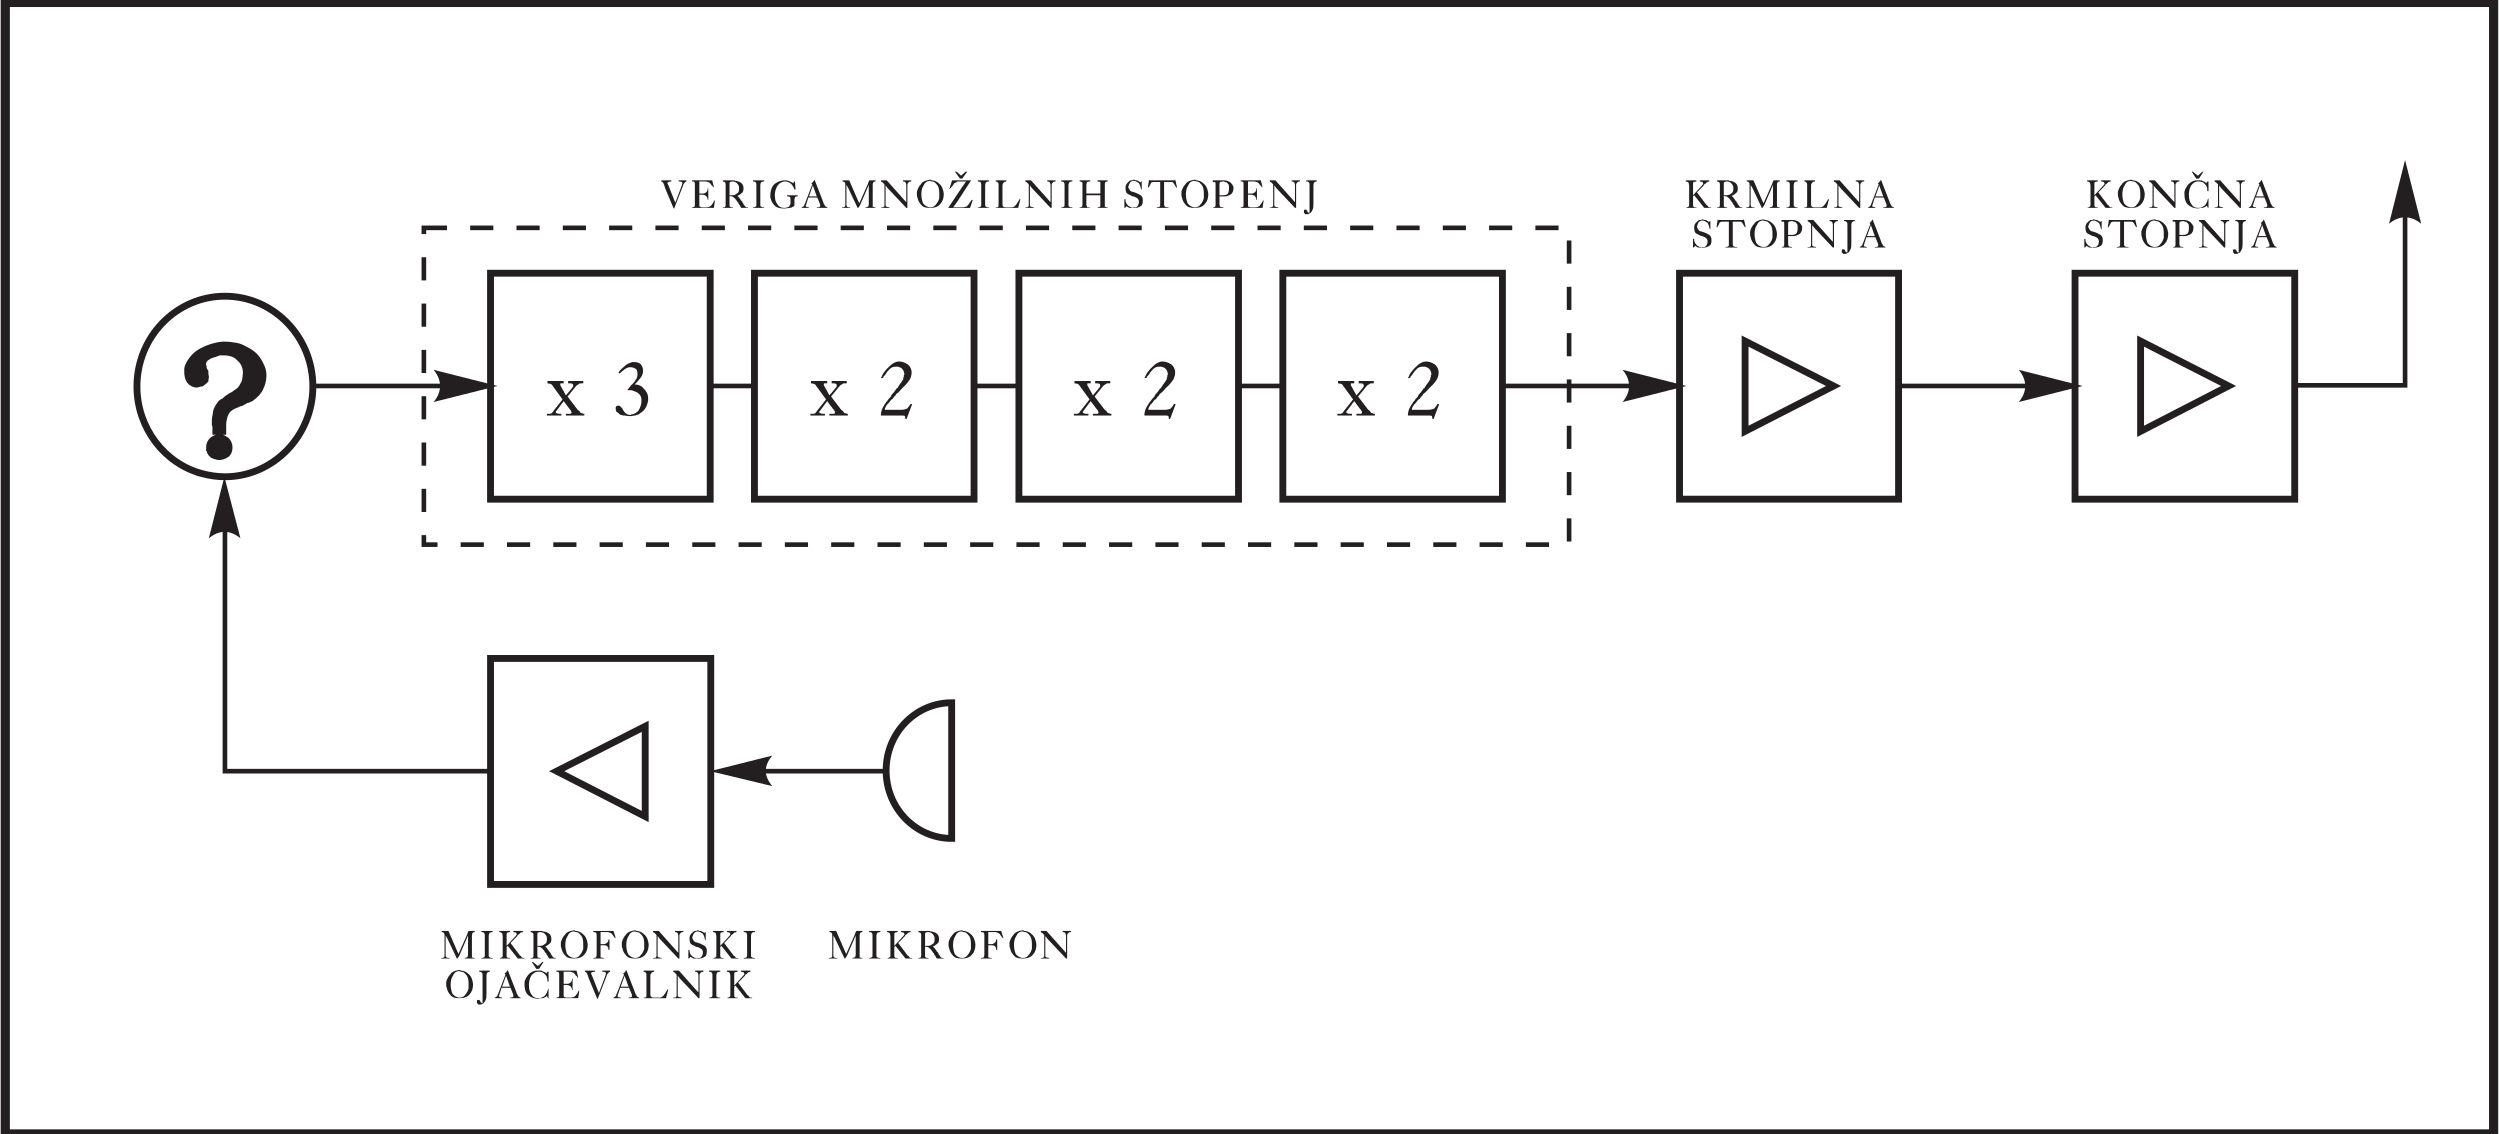 <?xml version="1.0" encoding="UTF-8" standalone="no"?>
<!-- Created with Inkscape (http://www.inkscape.org/) -->

<svg
   version="1.1"
   id="svg2"
   xml:space="preserve"
   width="417.333"
   height="189.333"
   viewBox="0 0 417.333 189.333"
   xmlns="http://www.w3.org/2000/svg"
   xmlns:svg="http://www.w3.org/2000/svg"><defs
     id="defs6" /><g
     id="g8"
     transform="matrix(1.333,0,0,-1.333,0,189.333)"><g
       id="g10"
       transform="scale(0.1)"><path
         d="M 6.602,1417.3 H 3122.8 V 0.301 H 6.602 Z"
         style="fill:none;stroke:#231f20;stroke-width:11.5;stroke-linecap:butt;stroke-linejoin:miter;stroke-miterlimit:11.474;stroke-dasharray:none;stroke-opacity:1"
         id="path12" /><path
         d="M 254.301,826.898 C 206.102,839.102 171.5,884.5 171.5,936.301 c 0,62.699 49.699,113.099 110.199,113.099 60.5,0 110.102,-50.4 110.102,-113.099 0,-61.903 -49.602,-113 -110.102,-113 -9.398,0 -18.699,1.398 -27.398,3.597 z"
         style="fill:none;stroke:#231f20;stroke-width:8.6;stroke-linecap:butt;stroke-linejoin:miter;stroke-miterlimit:11.474;stroke-dasharray:none;stroke-opacity:1"
         id="path14" /><path
         d="m 2622.84,1175.84 11.91,12.96 c 0,0 0,0.72 0.7,0.72 0,0 0,0.71 0,1.44 v 0 0 c 0,0 -0.7,0.72 -0.7,1.43 -0.7,0 -2.11,0.73 -3.51,0.73 v 1.43 h 11.91 v -1.43 c -0.7,0 -2.1,-0.73 -2.8,-0.73 -0.7,-0.71 -1.4,-1.43 -2.1,-2.16 -0.7,0 -0.7,-0.71 -1.4,-0.71 0,0 -0.7,-0.72 -0.7,-1.45 l -8.41,-8.63 11.91,-15.84 c 0.7,0 0.7,-0.72 1.4,-0.72 0,-0.72 0.7,-0.72 0.7,-1.44 0.7,0 0.7,-0.72 1.4,-0.72 0.7,0 1.4,0 2.1,0 V 1160 h -8.4 l -12.61,15.84 -1.4,-1.44 v -11.52 0 0 c 0,-0.72 0.7,-1.44 0.7,-1.44 0.7,-0.72 1.4,-0.72 2.1,-0.72 h 0.7 0.7 V 1160 h -12.61 v 0.72 c 0.7,0 2.11,0 2.11,0.72 0.69,0 1.4,0.72 1.4,2.16 v 24.47 c 0,1.45 -0.71,2.89 -0.71,3.61 -0.69,0.71 -2.1,1.44 -3.5,1.44 v 1.43 h 13.31 v -1.43 c -1.4,0 -2.8,-0.73 -3.5,-0.73 -0.7,-0.71 -0.7,-1.43 -0.7,-3.59 v -12.96"
         style="fill:#231f20;fill-opacity:1;fill-rule:evenodd;stroke:none"
         id="path16" /><path
         d="m 2652.25,1178.72 v 0.72 c 0,0 0,0 0,0.72 0.71,2.88 2.11,6.48 4.91,9.36 2.1,3.6 6.3,5.03 11.2,5.75 h 0.71 v 0 h 0.7 l 0.69,-0.72 c 3.51,0 7.01,-1.43 9.81,-4.32 3.5,-2.87 4.91,-7.19 5.61,-12.23 v 0 c 0,-0.72 0,-0.72 0,-0.72 0,-5.04 -1.41,-9.36 -4.21,-12.24 -2.8,-3.6 -7,-5.04 -12.6,-5.04 v 0 h -0.71 c -4.2,0 -8.4,0.72 -10.5,3.6 -2.8,2.88 -4.2,5.76 -4.9,9.36 0,0.72 -0.71,1.44 -0.71,2.16 0,0.72 0,1.44 0,2.16 v 0.72 z m 28.02,0 c 0,3.6 -0.7,7.2 -2.1,9.35 -1.4,1.45 -2.8,3.61 -4.2,4.32 -1.4,0.73 -2.1,0.73 -3.51,0.73 -0.69,0.72 -1.39,0.72 -2.1,0.72 -3.5,0 -6.3,-2.16 -7.7,-5.77 -2.1,-2.87 -2.8,-7.19 -2.8,-10.79 v 0 -0.72 c 0,-3.6 0.7,-7.2 2.1,-10.8 2.1,-2.88 5.6,-5.04 9.11,-5.04 3.5,0 5.6,1.44 7,3.6 2.1,2.16 3.5,5.04 4.2,7.92 0,0.72 0,1.44 0,2.16 0,0.72 0,1.44 0,2.16 v 0.72 c 0,0.72 0,0.72 0,1.44"
         style="fill:#231f20;fill-opacity:1;fill-rule:evenodd;stroke:none"
         id="path18" /><path
         d="m 2723,1167.2 v 21.6 c 0,0.72 -0.7,2.16 -0.7,2.88 -0.71,0.71 -1.41,1.44 -3.51,1.44 v 1.43 h 10.51 v -1.43 c -2.1,0 -3.5,-0.73 -3.5,-1.44 -0.7,-0.72 -1.4,-1.45 -1.4,-2.16 0,0 0,0 0,-0.72 0,0 0,0 0,-0.73 v -25.19 0 -2.88 h -1.4 l -23.12,24.48 v 0 l -2.8,3.59 v -24.47 c 0,-1.44 0.7,-2.16 1.4,-2.16 0.7,0 2.1,-0.72 3.5,-0.72 V 1160 h -10.5 v 0.72 h 0.7 c 0,0 0,0 0.7,0 0.7,0 1.4,0 2.1,0.72 0,0 0.7,0.72 0.7,2.16 v 25.2 0 0.72 0 l -0.7,0.71 -0.7,0.73 c -0.7,0.72 -1.4,1.43 -1.4,1.43 -0.7,0 -0.7,0 -0.7,0 -0.7,0.73 -0.7,0.73 -0.7,0.73 v 1.43 h 7 l 23.11,-25.91 v 0 l 1.41,-1.44"
         style="fill:#231f20;fill-opacity:1;fill-rule:evenodd;stroke:none"
         id="path20" /><path
         d="m 2764.32,1180.88 c 0,3.6 -0.7,6.48 -2.1,7.92 -1.4,1.43 -2.8,2.88 -4.2,3.59 -1.4,0 -2.11,0.73 -3.5,0.73 -0.71,0 -1.41,0 -2.11,0 -3.5,0 -6.3,-2.16 -8.4,-5.05 -2.1,-3.59 -2.8,-7.19 -2.8,-11.51 v 0 -0.72 c 0,-3.6 0.7,-7.92 2.8,-10.8 2.1,-3.6 4.9,-5.04 9.1,-5.04 3.51,0 5.6,1.44 7.71,2.88 2.1,2.16 3.5,5.04 4.2,8.64 h 0.7 V 1160 h -0.7 l -1.4,2.88 c -0.7,-0.72 -1.4,-1.44 -2.1,-1.44 -1.4,-0.72 -2.1,-1.44 -3.5,-1.44 -0.7,0 -1.4,0 -2.81,0 -0.69,0 -1.4,-0.72 -2.1,-0.72 -4.9,0 -9.1,1.44 -12.6,4.32 -3.51,2.88 -4.91,7.92 -4.91,12.96 0,0.72 0,1.44 0,1.44 0,0.72 0,1.44 0,2.16 0.7,3.6 2.81,6.48 4.91,9.36 2.8,2.87 6.3,5.03 11.2,5.03 1.4,0 2.81,0 4.91,0 1.4,-0.71 2.8,-1.43 4.9,-2.16 l 0.7,-0.71 c 0,-0.72 0.7,-0.72 0.7,-0.72 l 1.4,2.16 h 1.4 v -12.24 z m -10.51,15.83 h -3.5 l -5.6,8.65 h 1.4 l 6.3,-5.04 5.61,5.04 h 1.4 l -5.61,-8.65"
         style="fill:#231f20;fill-opacity:1;fill-rule:evenodd;stroke:none"
         id="path22" /><path
         d="m 2804.94,1167.2 v 21.6 c 0,0.72 -0.7,2.16 -0.7,2.88 -0.7,0.71 -1.4,1.44 -3.5,1.44 v 1.43 h 10.51 v -1.43 c -2.11,0 -3.5,-0.73 -3.5,-1.44 -0.71,-0.72 -1.41,-1.45 -1.41,-2.16 0,0 0,0 0,-0.72 0,0 0,0 0,-0.73 v -25.19 0 -2.88 h -1.4 l -23.11,24.48 v 0 l -2.8,3.59 v -24.47 c 0,-1.44 0.7,-2.16 1.4,-2.16 0.7,0 2.1,-0.72 3.5,-0.72 V 1160 h -10.5 v 0.72 h 0.7 c 0,0 0,0 0.69,0 0.71,0 1.41,0 2.11,0.72 0,0 0.7,0.72 0.7,2.16 v 25.2 0 0.72 0 l -0.7,0.71 -0.7,0.73 c -0.7,0.72 -1.41,1.43 -1.41,1.43 -0.69,0 -0.69,0 -0.69,0 -0.7,0.73 -0.7,0.73 -0.7,0.73 v 1.43 h 7 l 23.11,-25.91 v 0 l 1.4,-1.44"
         style="fill:#231f20;fill-opacity:1;fill-rule:evenodd;stroke:none"
         id="path24" /><path
         d="m 2829.46,1189.52 -1.41,1.44 h 0.71 v 0 c 0.7,0.72 1.4,1.43 2.1,2.16 0.7,0.72 0.7,1.43 1.4,2.15 l 9.8,-25.19 v 0 l 2.1,-5.76 h 0.71 c 0,-0.72 0,-0.72 0,-0.72 0,-0.72 0.7,-1.44 0.7,-1.44 0.7,-0.72 1.4,-0.72 2.8,-1.44 V 1160 h -13.31 v 0.72 c 1.4,0 2.8,0 3.5,0.72 0.7,0 0.7,0 0.7,0.72 0,0.72 0,0.72 0,1.44 v 0.72 l -3.5,8.64 h -11.21 l -2.8,-8.64 v -0.72 l -0.7,-0.72 c 0,0 0.7,-0.72 0.7,-1.44 0.7,0 2.11,-0.72 3.5,-0.72 V 1160 h -9.1 v 0.72 c 1.4,0.72 2.1,0.72 2.1,1.44 0.7,0 0.7,0.72 1.4,1.44 0,0.72 0,0.72 0,0.72 0,0.72 0.7,0.72 0.7,1.44 z m 0.7,-1.45 -4.91,-13.67 h 9.81 z"
         style="fill:#231f20;fill-opacity:1;fill-rule:evenodd;stroke:none"
         id="path26" /><path
         d="m 2610.23,1121.13 h 1.4 v 0 0 -0.72 0 c 0,-2.16 0.7,-4.32 2.1,-5.77 1.4,-2.15 3.5,-2.87 4.91,-3.59 0,0 0.7,0 1.4,0 l 0.7,-0.72 v 0 l 0.7,0.72 v 0 0 c 0,0 0.7,0 1.4,0 0,0 0.7,0 1.4,0 0.7,0 2.1,0.72 2.8,2.16 0.7,0.72 1.4,2.88 1.4,5.04 0,1.44 -0.7,2.88 -1.4,3.59 -0.7,0.73 -2.1,1.45 -3.5,2.16 -0.7,0 -1.4,0.73 -2.1,0.73 -0.7,0 -1.4,0 -2.1,0.72 v 0 h -0.7 l -0.7,0.71 c -2.1,0.72 -3.51,1.45 -4.9,2.88 -0.71,0.73 -1.41,3.6 -1.41,6.48 0,2.16 0.7,4.32 2.1,5.76 1.4,1.44 2.81,2.88 4.21,3.6 0.7,0 1.4,0 2.1,0 0.7,0 1.4,0.72 1.4,0.72 0.7,0 0.7,0 0.7,0 0,0 0,0 0.7,0 0.7,-0.72 1.4,-0.72 2.1,-0.72 1.4,0 2.1,-0.72 2.8,-0.72 0,-0.72 0.7,-0.72 1.4,-0.72 0,-0.72 0.7,-0.72 0.7,-1.44 l 1.4,1.44 h 0.71 v -10.08 h -0.71 c -0.7,2.88 -1.4,5.76 -2.8,7.92 -2.1,1.44 -4.2,2.88 -6.3,2.88 v 0 0 c -2.1,0 -3.5,-0.72 -4.91,-2.16 -0.69,-1.44 -1.39,-2.88 -2.1,-5.04 v 0 -0.72 c 0,-0.72 0.71,-2.16 1.41,-2.88 0.69,-1.43 1.4,-2.16 3.5,-2.88 v 0 h 0.7 c 0.7,0 1.4,-0.71 2.1,-0.71 0.7,0 1.4,-0.73 2.1,-0.73 2.1,-0.72 4.2,-2.16 5.6,-2.88 2.1,-1.43 2.8,-3.59 2.8,-6.47 0,-3.6 -0.7,-6.48 -2.8,-7.2 -2.1,-1.44 -4.2,-2.16 -7,-2.16 h -0.7 c 0,0 -0.7,0 -1.4,0 -1.4,0 -3.5,0 -4.9,0 -1.41,0.72 -2.81,1.44 -3.5,2.16 l -2.11,-2.16 h -0.7 v 10.8"
         style="fill:#231f20;fill-opacity:1;fill-rule:evenodd;stroke:none"
         id="path28" /><path
         d="m 2655.06,1130.48 v 12.24 h -7.01 c -0.7,0 -2.1,0 -2.1,0 -0.7,0 -1.4,-0.72 -2.1,-0.72 0,-0.72 -0.7,-0.72 -0.7,-1.44 0,0 -0.7,-0.72 -0.7,-1.44 l -2.1,-3.6 -0.7,0.72 1.4,9.36 0.7,-0.72 h 0.7 c 0.7,0 1.4,0 2.1,0 0,0 1.4,0 2.1,0 h 21.71 c 0.71,0 1.41,0 1.41,0 0.69,0 1.4,0 2.1,0 0.7,0 0.7,0 1.4,0 0,0.72 0.7,0.72 0.7,0.72 l 2.1,-9.36 -0.7,-0.72 -3.5,5.76 v 0 0 c -0.7,0.72 -1.41,1.44 -2.1,1.44 -0.7,0 -1.41,0 -2.11,0 h -7.7 v -13.68 -14.4 c 0,-1.43 0.7,-2.87 1.4,-2.87 0.7,-0.72 2.1,-0.72 4.2,-0.72 v -0.72 h -14.7 v 0.72 c 2.1,0 3.5,0.72 3.5,0.72 0.7,0.72 0.7,1.44 0.7,2.87 v 0 0 15.84"
         style="fill:#231f20;fill-opacity:1;fill-rule:evenodd;stroke:none"
         id="path30" /><path
         d="m 2681.67,1129.04 v 0.73 c 0,0 0,0 0,0.71 0.7,2.88 2.1,6.48 4.9,9.36 2.11,3.6 6.31,5.04 11.21,5.76 h 0.7 v 0 h 0.7 l 0.7,-0.72 c 3.51,0 7.01,-1.44 9.81,-4.32 3.5,-2.88 4.9,-7.2 5.6,-12.24 v 0 c 0,-0.71 0,-0.71 0,-0.71 0,-5.04 -1.4,-9.36 -4.2,-12.24 -2.8,-3.6 -7,-5.04 -12.61,-5.04 v 0 h -0.7 c -4.2,0 -8.4,0.72 -10.5,3.6 -2.81,2.87 -4.21,5.76 -4.91,9.36 0,0.71 -0.7,1.44 -0.7,2.16 0,0.71 0,1.43 0,2.16 v 0.71 z m 28.02,0 c 0,3.6 -0.7,7.2 -2.1,9.36 -1.4,1.44 -2.8,3.6 -4.2,4.32 -1.41,0.72 -2.1,0.72 -3.51,0.72 -0.7,0.72 -1.4,0.72 -2.1,0.72 -3.5,0 -6.3,-2.16 -7.7,-5.76 -2.1,-2.88 -2.8,-7.2 -2.8,-10.79 v 0 -0.73 c 0,-3.59 0.7,-7.19 2.1,-10.79 2.1,-2.88 5.6,-5.04 9.1,-5.04 3.5,0 5.61,1.44 7,3.59 2.11,2.16 3.51,5.05 4.21,7.93 0,0.72 0,1.43 0,2.16 0,0.72 0,1.43 0,2.15 v 0.73 c 0,0.71 0,0.71 0,1.43"
         style="fill:#231f20;fill-opacity:1;fill-rule:evenodd;stroke:none"
         id="path32" /><path
         d="m 2724.4,1134.08 v 5.04 c 0,2.16 0,2.88 -0.7,3.6 0,0 -0.7,0 -2.11,0 h -0.7 v 0 2.16 h 14.01 c 3.51,0 6.31,-1.44 8.41,-2.88 1.4,-1.44 2.8,-3.6 3.5,-5.04 0,-0.72 0,-0.72 0,-1.44 v -0.72 c 0,-3.6 -1.4,-5.76 -2.8,-7.19 -2.1,-1.45 -4.21,-2.16 -6.31,-2.88 -0.7,0 -1.4,0 -2.1,0 -1.4,0 -2.1,0 -2.8,0 h -0.7 c -0.7,0 -0.7,0 -1.4,0 h -0.7 -0.7 v -9.36 c 0,-2.16 0.7,-2.88 0.7,-3.6 0.7,0 2.1,-0.72 4.2,-0.72 v -0.72 h -12.61 v 0.72 c 1.41,0 2.11,0.72 2.11,0.72 0.7,0.72 0.7,1.44 0.7,2.87 v 0.73 c 0,0 0,0 0,0.72 z m 16.81,0.72 c 0,2.88 0,5.04 -1.41,5.76 -0.69,1.44 -2.1,2.16 -3.5,2.16 -0.7,0 -0.7,0.72 -1.4,0.72 h -0.7 c -2.1,0 -3.5,-0.72 -4.2,-0.72 -0.7,-0.72 -0.7,-2.16 -0.7,-3.6 v -12.96 c 0.7,0 0.7,0 1.4,0 0.7,0 0.7,0 1.4,0 2.8,0 5.6,0 7.01,1.45 1.4,0.71 2.1,3.59 2.1,7.19"
         style="fill:#231f20;fill-opacity:1;fill-rule:evenodd;stroke:none"
         id="path34" /><path
         d="m 2785.33,1117.53 v 21.59 c 0,0.72 -0.7,2.16 -0.7,2.88 -0.7,0.72 -1.4,1.44 -3.5,1.44 v 1.44 h 10.51 v -1.44 c -2.1,0 -3.51,-0.72 -3.51,-1.44 -0.7,-0.72 -1.4,-1.44 -1.4,-2.16 0,0 0,0 0,-0.72 0,0 0,0 0,-0.72 v -25.19 0 -2.88 h -1.4 l -23.11,24.47 v 0 l -2.8,3.6 v -24.47 c 0,-1.44 0.7,-2.16 1.4,-2.16 0.7,0 2.1,-0.72 3.5,-0.72 v -0.72 h -10.51 v 0.72 h 0.71 c 0,0 0,0 0.69,0 0.7,0 1.41,0 2.11,0.72 0,0 0.7,0.72 0.7,2.16 v 25.19 0 0.72 0 l -0.7,0.72 -0.7,0.72 c -0.71,0.72 -1.41,1.44 -1.41,1.44 -0.69,0 -0.69,0 -0.69,0 -0.71,0.72 -0.71,0.72 -0.71,0.72 v 1.44 h 7.01 l 23.11,-25.92 v 0 l 1.4,-1.43"
         style="fill:#231f20;fill-opacity:1;fill-rule:evenodd;stroke:none"
         id="path36" /><path
         d="m 2803.54,1131.93 v 6.47 c 0,2.16 0,2.88 -0.7,3.6 -0.7,0.72 -1.4,1.44 -2.1,1.44 -0.7,0 -0.7,0 -0.7,0 h -0.7 v 1.44 h 13.31 v -1.44 c -1.4,0 -2.8,-0.72 -3.51,-1.44 0,-0.72 -0.69,-1.44 -0.69,-3.6 v -22.31 c 0,-3.6 0,-6.48 -1.41,-8.64 -0.7,-2.16 -2.8,-4.32 -4.2,-4.32 -0.7,-0.72 -1.4,-0.72 -1.4,-0.72 -0.7,0 -1.4,0 -1.4,0 -0.7,0 -1.4,0 -2.1,0 0,0.72 -0.7,0.72 -0.7,1.44 -0.7,0 -0.7,0 -0.7,0.72 v 0.72 0.72 0 c 0,0 0,0.72 0,1.44 0,0.72 1.4,0.72 2.1,0.72 0.7,0 0.7,0 1.4,-0.72 l 0.7,-0.72 v -0.72 0 c 0,0 0,-0.72 0.7,-0.72 0,0 0,-0.72 0.7,-0.72 0.7,-0.72 0.7,-0.72 1.4,0 0,0.72 0,1.44 0,2.88 v 24.48 0"
         style="fill:#231f20;fill-opacity:1;fill-rule:evenodd;stroke:none"
         id="path38" /><path
         d="m 2832.26,1139.84 -1.4,1.44 h 0.7 v 0 c 0.7,0.72 1.4,1.44 2.1,2.16 0.7,0.72 0.7,1.44 1.4,2.16 l 9.81,-25.19 v 0 l 2.1,-5.77 h 0.7 c 0,-0.71 0,-0.71 0,-0.71 0,-0.72 0.7,-1.44 0.7,-1.44 0.7,-0.72 1.4,-0.72 2.8,-1.44 v -0.72 h -13.31 v 0.72 c 1.4,0 2.8,0 3.5,0.72 0.7,0 0.7,0 0.7,0.72 0,0.72 0,0.72 0,1.44 v 0.71 l -3.5,8.65 h -11.2 l -2.81,-8.65 v -0.71 l -0.69,-0.72 c 0,0 0.69,-0.72 0.69,-1.44 0.7,0 2.11,-0.72 3.5,-0.72 v -0.72 h -9.1 v 0.72 c 1.4,0.72 2.1,0.72 2.1,1.44 0.7,0 0.7,0.72 1.4,1.44 0,0.71 0,0.71 0,0.71 0,0.73 0.7,0.73 0.7,1.45 z m 0.7,-1.44 -4.91,-13.67 h 9.81 z"
         style="fill:#231f20;fill-opacity:1;fill-rule:evenodd;stroke:none"
         id="path40" /><path
         d="m 2120.23,1175.84 11.91,12.96 c 0,0 0,0.72 0.7,0.72 0,0 0,0.71 0,1.44 v 0 0 c 0,0 -0.7,0.72 -0.7,1.43 -0.7,0 -2.1,0.73 -3.5,0.73 v 1.43 h 11.9 v -1.43 c -0.7,0 -2.1,-0.73 -2.8,-0.73 -0.7,-0.71 -1.4,-1.43 -2.1,-2.16 -0.7,0 -0.7,-0.71 -1.4,-0.71 0,0 -0.7,-0.72 -0.7,-1.45 l -8.41,-8.63 11.91,-15.84 c 0.7,0 0.7,-0.72 1.4,-0.72 0,-0.72 0.7,-0.72 0.7,-1.44 0.7,0 0.7,-0.72 1.4,-0.72 0.7,0 1.41,0 2.1,0 V 1160 h -8.4 l -12.61,15.84 -1.4,-1.44 v -11.52 0 0 c 0,-0.72 0.7,-1.44 0.7,-1.44 0.7,-0.72 1.4,-0.72 2.11,-0.72 h 0.69 0.7 V 1160 h -12.6 v 0.72 c 0.7,0 2.1,0 2.1,0.72 0.7,0 1.4,0.72 1.4,2.16 v 24.47 c 0,1.45 -0.7,2.89 -0.7,3.61 -0.7,0.71 -2.1,1.44 -3.5,1.44 v 1.43 h 13.3 v -1.43 c -1.39,0 -2.8,-0.73 -3.5,-0.73 -0.7,-0.71 -0.7,-1.43 -0.7,-3.59 v -12.96"
         style="fill:#231f20;fill-opacity:1;fill-rule:evenodd;stroke:none"
         id="path42" /><path
         d="m 2153.85,1189.52 c 0,1.44 -0.7,2.87 -1.4,2.87 0,0 -1.4,0.73 -2.1,0.73 v 1.43 h 14.01 0.7 c 0,0 0,-0.71 0.7,-0.71 2.1,0 4.9,-0.72 7,-2.16 2.1,-1.45 3.51,-3.61 3.51,-7.2 0,-2.88 -0.71,-5.04 -2.11,-5.76 -1.4,-1.44 -3.5,-2.88 -5.6,-3.6 0.7,-0.72 1.4,-1.44 2.1,-2.16 0.7,-0.72 1.4,-2.16 2.1,-2.88 0.7,-0.72 0.7,-0.72 0.7,-1.44 0.7,0 0.7,-0.72 1.4,-0.72 0,-0.72 0,-0.72 0,-0.72 0,-0.72 0.7,-0.72 0.7,-0.72 0,-0.72 0.71,-1.44 0.71,-2.16 0.69,0 0.69,-0.72 1.39,-1.44 0,-0.72 0.7,-1.44 1.41,-1.44 0,-0.72 0.7,-0.72 2.1,-0.72 v 0 c 0.7,0 0.7,0 0.7,0 V 1160 h -8.41 c -0.7,0.72 -0.7,1.44 -1.4,2.16 0,0.72 -0.7,1.44 -1.4,2.16 0,0 0,0.72 -0.7,0.72 0,0 0,0.72 0,1.44 -0.7,0 -1.4,0.72 -1.4,1.44 -0.7,0.72 -1.4,1.44 -1.4,2.16 -0.7,0 -0.7,0.72 -1.4,1.44 l -0.7,0.72 c -0.7,0.72 -2.1,1.44 -2.81,2.16 -0.7,0 -2.09,0 -3.5,0.72 v -10.8 c 0,-1.44 0,-2.88 0.7,-2.88 0.71,-0.72 2.1,-0.72 3.51,-0.72 V 1160 h -12.61 v 0.72 0 c 0.7,0 0.7,0 0.7,0 1.4,0 2.1,0 2.1,0.72 0.7,0.72 0.7,1.44 0.7,2.88 v 0 0 z m 4.9,-13.68 c 0,0 0,0 0.7,0 h 0.71 v 0 c 0.7,0 0.7,0 0.7,0 h 0.69 c 0,0 0,0 0.7,0 2.11,0 4.21,0.72 5.61,2.16 2.1,0.72 2.8,2.88 2.8,5.76 0,0.72 0,0.72 0,0.72 0,0.72 0,0.72 0,0.72 0,2.16 -0.7,3.6 -2.1,5.03 -0.7,1.45 -3.5,2.89 -6.31,2.89 -1.39,0 -2.09,-0.73 -2.8,-0.73 -0.7,0 -0.7,-1.43 -0.7,-2.87 v -13.68"
         style="fill:#231f20;fill-opacity:1;fill-rule:evenodd;stroke:none"
         id="path44" /><path
         d="m 2208.48,1165.76 11.21,25.2 v 0.72 l 1.4,2.87 h 7.7 v -1.43 c -1.4,0 -2.8,-0.73 -2.8,-1.44 -0.7,-0.72 -0.7,-2.16 -0.7,-3.61 v -23.75 c 0,-0.72 0,-2.16 0,-2.88 0.7,0 1.4,-0.72 2.8,-0.72 v 0 c 0.7,0 0.7,0 0.7,0 V 1160 h -12.6 v 0.72 c 1.4,0 2.8,0.72 2.8,0.72 0.7,0 1.4,1.44 1.4,4.32 v 23.04 l -11.21,-25.92 v 0 l -2.1,-2.88 h -0.7 l -11.91,25.2 v 0 l -2.1,3.6 v -25.2 c 0,-0.72 0.7,-1.44 0.7,-2.16 0.7,0 1.4,-0.72 2.81,-0.72 h 0.69 0.71 V 1160 h -10.51 v 0.72 c 1.4,0 2.8,0 3.5,0.72 0,0 0.7,0.72 0.7,2.16 v 25.2 0 0 c 0,1.43 0,2.16 -0.7,2.88 0,0.71 -1.4,1.44 -2.8,1.44 v 1.43 h 8.41 l 11.2,-25.91 v 0 l 1.4,-2.88"
         style="fill:#231f20;fill-opacity:1;fill-rule:evenodd;stroke:none"
         id="path46" /><path
         d="m 2241.4,1180.16 v 7.91 c 0,2.16 0,2.89 -0.7,3.61 0,0.71 -1.4,1.44 -3.5,1.44 v 1.43 h 14.01 v -1.43 c -2.1,0 -2.8,-0.73 -3.51,-0.73 -0.7,-0.71 -1.4,-2.16 -1.4,-4.32 v -24.47 c 0,-1.44 0.7,-2.16 1.4,-2.16 0.71,-0.72 1.41,-0.72 3.51,-0.72 V 1160 h -14.01 v 0.72 0 0 0 h 0.7 c 0.7,0 1.4,0 2.1,0.72 1.4,0 1.4,1.44 1.4,2.88 v 15.84"
         style="fill:#231f20;fill-opacity:1;fill-rule:evenodd;stroke:none"
         id="path48" /><path
         d="m 2263.11,1178.72 v 10.08 c 0,1.43 0,2.16 -0.7,2.88 -0.7,0.71 -1.4,1.44 -2.8,1.44 v 1.43 h 13.31 v -1.43 c -1.4,0 -2.8,-0.73 -3.5,-1.44 -0.71,-0.72 -1.4,-2.16 -1.4,-3.61 v -23.75 c 0,-1.44 0.69,-2.88 1.4,-2.88 0.7,-0.72 2.1,-0.72 2.8,-0.72 v 0 h 0.7 v 0 0 h 6.3 c 2.1,0 3.5,0.72 4.91,2.16 1.4,1.44 2.8,3.6 3.5,5.04 0.7,0.72 0.7,1.44 0.7,1.44 0.7,0 0.7,0.72 0.7,1.44 h 1.4 l -2.8,-10.8 h -25.22 v 0 h -2.8 v 0.72 0 c 0.7,0 0.7,0 0.7,0 h 0.7 v 0 c 0.7,0 1.4,0 1.4,0.72 0.7,0 0.7,1.44 0.7,2.16 v 15.12"
         style="fill:#231f20;fill-opacity:1;fill-rule:evenodd;stroke:none"
         id="path50" /><path
         d="m 2328.25,1167.2 v 21.6 c 0,0.72 -0.7,2.16 -0.7,2.88 -0.7,0.71 -1.4,1.44 -3.5,1.44 v 1.43 h 10.5 v -1.43 c -2.1,0 -3.5,-0.73 -3.5,-1.44 -0.7,-0.72 -1.4,-1.45 -1.4,-2.16 0,0 0,0 0,-0.72 0,0 0,0 0,-0.73 v -25.19 0 -2.88 h -1.4 l -23.11,24.48 v 0 l -2.8,3.59 v -24.47 c 0,-1.44 0.7,-2.16 1.4,-2.16 0.7,0 2.1,-0.72 3.5,-0.72 V 1160 h -10.51 v 0.72 h 0.7 c 0,0 0,0 0.7,0 0.7,0 1.41,0 2.1,0.72 0,0 0.7,0.72 0.7,2.16 v 25.2 0 0.72 0 l -0.7,0.71 -0.69,0.73 c -0.71,0.72 -1.41,1.43 -1.41,1.43 -0.7,0 -0.7,0 -0.7,0 -0.7,0.73 -0.7,0.73 -0.7,0.73 v 1.43 h 7.01 l 23.11,-25.91 v 0 l 1.4,-1.44"
         style="fill:#231f20;fill-opacity:1;fill-rule:evenodd;stroke:none"
         id="path52" /><path
         d="m 2352.77,1189.52 -1.41,1.44 h 0.7 v 0 c 0.71,0.72 1.4,1.43 2.1,2.16 0.71,0.72 0.71,1.43 1.41,2.15 l 9.8,-25.19 v 0 l 2.1,-5.76 h 0.7 c 0,-0.72 0,-0.72 0,-0.72 0,-0.72 0.71,-1.44 0.71,-1.44 0.69,-0.72 1.39,-0.72 2.8,-1.44 V 1160 h -13.31 v 0.72 c 1.4,0 2.8,0 3.5,0.72 0.7,0 0.7,0 0.7,0.72 0,0.72 0,0.72 0,1.44 v 0.72 l -3.5,8.64 h -11.21 l -2.8,-8.64 v -0.72 l -0.7,-0.72 c 0,0 0.7,-0.72 0.7,-1.44 0.7,0 2.1,-0.72 3.5,-0.72 V 1160 h -9.1 v 0.72 c 1.4,0.72 2.1,0.72 2.1,1.44 0.7,0 0.7,0.72 1.4,1.44 0,0.72 0,0.72 0,0.72 0,0.72 0.7,0.72 0.7,1.44 z m 0.69,-1.45 -4.9,-13.67 h 9.81 z"
         style="fill:#231f20;fill-opacity:1;fill-rule:evenodd;stroke:none"
         id="path54" /><path
         d="m 2120.23,1121.13 h 1.4 v 0 0 -0.72 0 c 0,-2.16 0.7,-4.32 2.1,-5.77 1.4,-2.15 3.5,-2.87 4.91,-3.59 0,0 0.7,0 1.4,0 l 0.7,-0.72 v 0 l 0.7,0.72 v 0 0 c 0,0 0.7,0 1.4,0 0,0 0.7,0 1.4,0 0.7,0 2.1,0.72 2.8,2.16 0.7,0.72 1.4,2.88 1.4,5.04 0,1.44 -0.7,2.88 -1.4,3.59 -0.7,0.73 -2.1,1.45 -3.5,2.16 -0.7,0 -1.4,0.73 -2.1,0.73 -0.7,0 -1.4,0 -2.1,0.72 v 0 h -0.7 l -0.7,0.71 c -2.1,0.72 -3.51,1.45 -4.9,2.88 -0.71,0.73 -1.41,3.6 -1.41,6.48 0,2.16 0.7,4.32 2.1,5.76 1.4,1.44 2.81,2.88 4.21,3.6 0.7,0 1.4,0 2.1,0 0.7,0 1.4,0.72 1.4,0.72 0.7,0 0.7,0 0.7,0 0,0 0,0 0.7,0 0.7,-0.72 1.4,-0.72 2.1,-0.72 1.4,0 2.1,-0.72 2.8,-0.72 0,-0.72 0.7,-0.72 1.4,-0.72 0,-0.72 0.7,-0.72 0.7,-1.44 l 1.4,1.44 h 0.71 v -10.08 h -0.71 c -0.7,2.88 -1.4,5.76 -2.8,7.92 -2.1,1.44 -4.2,2.88 -6.3,2.88 v 0 0 c -2.1,0 -3.5,-0.72 -4.91,-2.16 -0.69,-1.44 -1.39,-2.88 -2.1,-5.04 v 0 -0.72 c 0,-0.72 0.71,-2.16 1.41,-2.88 0.69,-1.43 1.4,-2.16 3.5,-2.88 v 0 h 0.7 c 0.7,0 1.4,-0.71 2.1,-0.71 0.7,0 1.4,-0.73 2.1,-0.73 2.1,-0.72 4.2,-2.16 5.6,-2.88 2.1,-1.43 2.8,-3.59 2.8,-6.47 0,-3.6 -0.7,-6.48 -2.8,-7.2 -2.1,-1.44 -4.2,-2.16 -7,-2.16 h -0.7 c 0,0 -0.7,0 -1.4,0 -1.4,0 -3.5,0 -4.9,0 -1.41,0.72 -2.81,1.44 -3.5,2.16 l -2.11,-2.16 h -0.7 v 10.8"
         style="fill:#231f20;fill-opacity:1;fill-rule:evenodd;stroke:none"
         id="path56" /><path
         d="m 2165.06,1130.48 v 12.24 h -7.01 c -0.7,0 -2.1,0 -2.1,0 -0.7,0 -1.4,-0.72 -2.1,-0.72 0,-0.72 -0.7,-0.72 -0.7,-1.44 0,0 -0.7,-0.72 -0.7,-1.44 l -2.1,-3.6 -0.7,0.72 1.4,9.36 0.7,-0.72 h 0.7 c 0.7,0 1.4,0 2.1,0 0,0 1.4,0 2.1,0 h 21.71 c 0.71,0 1.41,0 1.41,0 0.69,0 1.4,0 2.1,0 0.7,0 0.7,0 1.4,0 0,0.72 0.7,0.72 0.7,0.72 l 2.1,-9.36 -0.7,-0.72 -3.5,5.76 v 0 0 c -0.7,0.72 -1.41,1.44 -2.1,1.44 -0.7,0 -1.41,0 -2.11,0 h -7.7 v -13.68 -14.4 c 0,-1.43 0.7,-2.87 1.4,-2.87 0.7,-0.72 2.1,-0.72 4.2,-0.72 v -0.72 h -14.7 v 0.72 c 2.1,0 3.5,0.72 3.5,0.72 0.7,0.72 0.7,1.44 0.7,2.87 v 0 0 15.84"
         style="fill:#231f20;fill-opacity:1;fill-rule:evenodd;stroke:none"
         id="path58" /><path
         d="m 2191.67,1129.04 v 0.73 c 0,0 0,0 0,0.71 0.7,2.88 2.1,6.48 4.9,9.36 2.11,3.6 6.31,5.04 11.21,5.76 h 0.7 v 0 h 0.7 l 0.7,-0.72 c 3.51,0 7.01,-1.44 9.81,-4.32 3.5,-2.88 4.9,-7.2 5.6,-12.24 v 0 c 0,-0.71 0,-0.71 0,-0.71 0,-5.04 -1.4,-9.36 -4.2,-12.24 -2.8,-3.6 -7,-5.04 -12.61,-5.04 v 0 h -0.7 c -4.2,0 -8.4,0.72 -10.5,3.6 -2.81,2.87 -4.21,5.76 -4.91,9.36 0,0.71 -0.7,1.44 -0.7,2.16 0,0.71 0,1.43 0,2.16 v 0.71 z m 28.02,0 c 0,3.6 -0.7,7.2 -2.1,9.36 -1.4,1.44 -2.8,3.6 -4.2,4.32 -1.41,0.72 -2.1,0.72 -3.51,0.72 -0.7,0.72 -1.4,0.72 -2.1,0.72 -3.5,0 -6.3,-2.16 -7.7,-5.76 -2.1,-2.88 -2.8,-7.2 -2.8,-10.79 v 0 -0.73 c 0,-3.59 0.7,-7.19 2.1,-10.79 2.1,-2.88 5.6,-5.04 9.1,-5.04 3.5,0 5.61,1.44 7,3.59 2.11,2.16 3.51,5.05 4.21,7.93 0,0.72 0,1.43 0,2.16 0,0.72 0,1.43 0,2.15 v 0.73 c 0,0.71 0,0.71 0,1.43"
         style="fill:#231f20;fill-opacity:1;fill-rule:evenodd;stroke:none"
         id="path60" /><path
         d="m 2234.4,1134.08 v 5.04 c 0,2.16 0,2.88 -0.7,3.6 0,0 -0.7,0 -2.11,0 h -0.7 v 0 2.16 h 14.01 c 3.51,0 6.31,-1.44 8.41,-2.88 1.4,-1.44 2.8,-3.6 3.5,-5.04 0,-0.72 0,-0.72 0,-1.44 v -0.72 c 0,-3.6 -1.4,-5.76 -2.8,-7.19 -2.1,-1.45 -4.21,-2.16 -6.31,-2.88 -0.7,0 -1.4,0 -2.1,0 -1.4,0 -2.1,0 -2.8,0 h -0.7 c -0.7,0 -0.7,0 -1.4,0 h -0.7 -0.7 v -9.36 c 0,-2.16 0.7,-2.88 0.7,-3.6 0.7,0 2.1,-0.72 4.2,-0.72 v -0.72 h -12.61 v 0.72 c 1.41,0 2.11,0.72 2.11,0.72 0.7,0.72 0.7,1.44 0.7,2.87 v 0.73 c 0,0 0,0 0,0.72 z m 16.81,0.72 c 0,2.88 0,5.04 -1.41,5.76 -0.69,1.44 -2.1,2.16 -3.5,2.16 -0.7,0 -0.7,0.72 -1.4,0.72 h -0.7 c -2.1,0 -3.5,-0.72 -4.2,-0.72 -0.7,-0.72 -0.7,-2.16 -0.7,-3.6 v -12.96 c 0.7,0 0.7,0 1.4,0 0.7,0 0.7,0 1.4,0 2.8,0 5.6,0 7.01,1.45 1.4,0.71 2.1,3.59 2.1,7.19"
         style="fill:#231f20;fill-opacity:1;fill-rule:evenodd;stroke:none"
         id="path62" /><path
         d="m 2295.33,1117.53 v 21.59 c 0,0.72 -0.7,2.16 -0.7,2.88 -0.7,0.72 -1.4,1.44 -3.5,1.44 v 1.44 h 10.51 v -1.44 c -2.1,0 -3.51,-0.72 -3.51,-1.44 -0.7,-0.72 -1.4,-1.44 -1.4,-2.16 0,0 0,0 0,-0.72 0,0 0,0 0,-0.72 v -25.19 0 -2.88 h -1.4 l -23.11,24.47 v 0 l -2.8,3.6 v -24.47 c 0,-1.44 0.7,-2.16 1.4,-2.16 0.7,0 2.1,-0.72 3.5,-0.72 v -0.72 h -10.51 v 0.72 h 0.71 c 0,0 0,0 0.69,0 0.7,0 1.41,0 2.11,0.72 0,0 0.7,0.72 0.7,2.16 v 25.19 0 0.72 0 l -0.7,0.72 -0.7,0.72 c -0.71,0.72 -1.41,1.44 -1.41,1.44 -0.69,0 -0.69,0 -0.69,0 -0.71,0.72 -0.71,0.72 -0.71,0.72 v 1.44 h 7.01 l 23.11,-25.92 v 0 l 1.4,-1.43"
         style="fill:#231f20;fill-opacity:1;fill-rule:evenodd;stroke:none"
         id="path64" /><path
         d="m 2313.54,1131.93 v 6.47 c 0,2.16 0,2.88 -0.7,3.6 -0.7,0.72 -1.4,1.44 -2.1,1.44 -0.7,0 -0.7,0 -0.7,0 h -0.7 v 1.44 h 13.31 v -1.44 c -1.4,0 -2.8,-0.72 -3.51,-1.44 0,-0.72 -0.69,-1.44 -0.69,-3.6 v -22.31 c 0,-3.6 0,-6.48 -1.41,-8.64 -0.7,-2.16 -2.8,-4.32 -4.2,-4.32 -0.7,-0.72 -1.4,-0.72 -1.4,-0.72 -0.7,0 -1.4,0 -1.4,0 -0.7,0 -1.4,0 -2.1,0 0,0.72 -0.7,0.72 -0.7,1.44 -0.7,0 -0.7,0 -0.7,0.72 v 0.72 0.72 0 c 0,0 0,0.72 0,1.44 0,0.72 1.4,0.72 2.1,0.72 0.7,0 0.7,0 1.4,-0.72 l 0.7,-0.72 v -0.72 0 c 0,0 0,-0.72 0.7,-0.72 0,0 0,-0.72 0.7,-0.72 0.7,-0.72 0.7,-0.72 1.4,0 0,0.72 0,1.44 0,2.88 v 24.48 0"
         style="fill:#231f20;fill-opacity:1;fill-rule:evenodd;stroke:none"
         id="path66" /><path
         d="m 2342.26,1139.84 -1.4,1.44 h 0.7 v 0 c 0.7,0.72 1.4,1.44 2.1,2.16 0.7,0.72 0.7,1.44 1.4,2.16 l 9.81,-25.19 v 0 l 2.1,-5.77 h 0.7 c 0,-0.71 0,-0.71 0,-0.71 0,-0.72 0.7,-1.44 0.7,-1.44 0.7,-0.72 1.4,-0.72 2.8,-1.44 v -0.72 h -13.31 v 0.72 c 1.4,0 2.8,0 3.5,0.72 0.7,0 0.7,0 0.7,0.72 0,0.72 0,0.72 0,1.44 v 0.71 l -3.5,8.65 h -11.2 l -2.81,-8.65 v -0.71 l -0.69,-0.72 c 0,0 0.69,-0.72 0.69,-1.44 0.7,0 2.11,-0.72 3.5,-0.72 v -0.72 h -9.1 v 0.72 c 1.4,0.72 2.1,0.72 2.1,1.44 0.7,0 0.7,0.72 1.4,1.44 0,0.71 0,0.71 0,0.71 0,0.73 0.7,0.73 0.7,1.45 z m 0.7,-1.44 -4.91,-13.67 h 9.81 z"
         style="fill:#231f20;fill-opacity:1;fill-rule:evenodd;stroke:none"
         id="path68" /><path
         d="m 574.199,225.758 11.207,25.199 v 0.719 l 1.403,2.879 h 7.703 v -1.438 c -1.403,0 -2.801,-0.722 -2.801,-1.441 -0.703,-0.719 -0.703,-2.16 -0.703,-3.602 V 224.32 c 0,-0.722 0,-2.16 0,-2.879 0.703,0 1.402,-0.722 2.805,-0.722 v 0 c 0.699,0 0.699,0 0.699,0 V 220 h -12.61 v 0.719 c 1.403,0 2.805,0.722 2.805,0.722 0.699,0 1.398,1.438 1.398,4.317 v 23.039 l -11.207,-25.918 v 0 L 572.801,220 h -0.703 l -11.907,25.195 v 0 l -2.101,3.602 v -25.199 c 0,-0.719 0.699,-1.438 0.699,-2.157 0.703,0 1.402,-0.722 2.805,-0.722 h 0.699 0.699 V 220 h -10.504 v 0.719 c 1.399,0 2.801,0 3.5,0.722 0,0 0.703,0.719 0.703,2.157 v 25.199 0 0 c 0,1.437 0,2.16 -0.703,2.879 0,0.719 -1.398,1.441 -2.8,1.441 v 1.438 h 8.406 l 11.207,-25.914 v 0 l 1.398,-2.883"
         style="fill:#231f20;fill-opacity:1;fill-rule:evenodd;stroke:none"
         id="path70" /><path
         d="m 607.117,240.156 v 7.918 c 0,2.16 0,2.883 -0.699,3.602 0,0.719 -1.402,1.441 -3.5,1.441 v 1.438 h 14.008 v -1.438 c -2.102,0 -2.805,-0.722 -3.504,-0.722 -0.699,-0.719 -1.402,-2.161 -1.402,-4.321 v -24.476 c 0,-1.438 0.703,-2.157 1.402,-2.157 0.699,-0.722 1.402,-0.722 3.504,-0.722 V 220 h -14.008 v 0.719 0 0 0 h 0.699 c 0.699,0 1.399,0 2.102,0.722 1.398,0 1.398,1.438 1.398,2.879 v 15.836"
         style="fill:#231f20;fill-opacity:1;fill-rule:evenodd;stroke:none"
         id="path72" /><path
         d="m 634.434,235.836 11.906,12.961 c 0,0 0,0.719 0.703,0.719 0,0 0,0.718 0,1.441 v 0 0 c 0,0 -0.703,0.719 -0.703,1.438 -0.699,0 -2.102,0.722 -3.5,0.722 v 1.438 h 11.906 v -1.438 c -0.699,0 -2.101,-0.722 -2.801,-0.722 -0.703,-0.719 -1.402,-1.438 -2.101,-2.161 -0.703,0 -0.703,-0.718 -1.403,-0.718 0,0 -0.699,-0.719 -0.699,-1.442 l -8.406,-8.636 11.906,-15.84 c 0.703,0 0.703,-0.719 1.403,-0.719 0,-0.719 0.699,-0.719 0.699,-1.438 0.703,0 0.703,-0.722 1.402,-0.722 0.699,0 1.399,0 2.102,0 V 220 h -8.407 l -12.605,15.836 -1.402,-1.438 v -11.519 0 0 c 0,-0.719 0.699,-1.438 0.699,-1.438 0.703,-0.722 1.402,-0.722 2.101,-0.722 h 0.704 0.699 V 220 h -12.61 v 0.719 c 0.703,0 2.102,0 2.102,0.722 0.703,0 1.402,0.719 1.402,2.157 v 24.476 c 0,1.442 -0.699,2.883 -0.699,3.602 -0.703,0.719 -2.102,1.441 -3.504,1.441 v 1.438 h 13.309 v -1.438 c -1.403,0 -2.801,-0.722 -3.504,-0.722 -0.699,-0.719 -0.699,-1.438 -0.699,-3.598 v -12.961"
         style="fill:#231f20;fill-opacity:1;fill-rule:evenodd;stroke:none"
         id="path74" /><path
         d="m 668.055,249.516 c 0,1.441 -0.703,2.879 -1.403,2.879 0,0 -1.402,0.722 -2.101,0.722 v 1.438 h 14.008 0.699 c 0,0 0,-0.719 0.703,-0.719 2.102,0 4.902,-0.719 7.004,-2.16 2.101,-1.442 3.5,-3.602 3.5,-7.199 0,-2.879 -0.699,-5.039 -2.102,-5.758 -1.398,-1.442 -3.5,-2.883 -5.601,-3.602 0.699,-0.719 1.402,-1.437 2.101,-2.16 0.7,-0.719 1.399,-2.16 2.102,-2.879 0.699,-0.719 0.699,-0.719 0.699,-1.437 0.699,0 0.699,-0.723 1.402,-0.723 0,-0.719 0,-0.719 0,-0.719 0,-0.719 0.7,-0.719 0.7,-0.719 0,-0.722 0.699,-1.441 0.699,-2.16 0.703,0 0.703,-0.722 1.402,-1.441 0,-0.719 0.699,-1.438 1.403,-1.438 0,-0.722 0.699,-0.722 2.097,-0.722 v 0 c 0.703,0 0.703,0 0.703,0 V 220 h -8.406 c -0.699,0.719 -0.699,1.441 -1.402,2.16 0,0.719 -0.699,1.438 -1.399,2.16 0,0 0,0.719 -0.699,0.719 0,0 0,0.719 0,1.441 -0.703,0 -1.402,0.719 -1.402,1.438 -0.699,0.723 -1.403,1.441 -1.403,2.16 -0.699,0 -0.699,0.719 -1.398,1.442 l -0.703,0.718 c -0.699,0.719 -2.098,1.442 -2.801,2.16 -0.699,0 -2.102,0 -3.5,0.719 V 224.32 c 0,-1.441 0,-2.879 0.699,-2.879 0.699,-0.722 2.102,-0.722 3.504,-0.722 V 220 h -12.609 v 0.719 0 c 0.699,0 0.699,0 0.699,0 1.402,0 2.102,0 2.102,0.722 0.703,0.719 0.703,1.438 0.703,2.879 v 0 0 z m 4.902,-13.68 c 0,0 0,0 0.699,0 h 0.699 v 0 c 0.704,0 0.704,0 0.704,0 h 0.699 c 0,0 0,0 0.699,0 2.102,0 4.203,0.723 5.606,2.16 2.101,0.723 2.8,2.883 2.8,5.762 0,0.719 0,0.719 0,0.719 0,0.718 0,0.718 0,0.718 0,2.16 -0.699,3.602 -2.101,5.039 -0.699,1.442 -3.504,2.883 -6.305,2.883 -1.398,0 -2.102,-0.722 -2.801,-0.722 -0.699,0 -0.699,-1.438 -0.699,-2.879 v -13.68"
         style="fill:#231f20;fill-opacity:1;fill-rule:evenodd;stroke:none"
         id="path76" /><path
         d="m 702.371,238.719 v 0.719 c 0,0 0,0 0,0.718 0.703,2.879 2.102,6.481 4.906,9.36 2.098,3.601 6.301,5.039 11.203,5.757 h 0.704 v 0 h 0.699 l 0.699,-0.718 c 3.504,0 7.004,-1.438 9.809,-4.321 3.5,-2.879 4.902,-7.199 5.601,-12.238 v 0 c 0,-0.719 0,-0.719 0,-0.719 0,-5.039 -1.402,-9.359 -4.203,-12.238 C 728.988,221.441 724.785,220 719.184,220 v 0 h -0.704 c -4.199,0 -8.402,0.719 -10.503,3.598 -2.801,2.882 -4.204,5.761 -4.903,9.359 0,0.723 -0.703,1.441 -0.703,2.16 0,0.719 0,1.442 0,2.16 v 0.719 z m 28.02,0 c 0,3.597 -0.703,7.199 -2.102,9.355 -1.402,1.442 -2.805,3.602 -4.203,4.321 -1.402,0.722 -2.102,0.722 -3.504,0.722 -0.699,0.719 -1.398,0.719 -2.102,0.719 -3.5,0 -6.3,-2.16 -7.703,-5.762 -2.101,-2.879 -2.8,-7.195 -2.8,-10.797 v 0 -0.718 c 0,-3.602 0.699,-7.2 2.101,-10.801 2.102,-2.879 5.602,-5.039 9.106,-5.039 3.5,0 5.601,1.441 7.004,3.601 2.101,2.16 3.5,5.039 4.203,7.918 0,0.719 0,1.442 0,2.16 0,0.719 0,1.438 0,2.161 v 0.718 c 0,0.719 0,0.719 0,1.442"
         style="fill:#231f20;fill-opacity:1;fill-rule:evenodd;stroke:none"
         id="path78" /><path
         d="m 747.199,240.879 v 9.355 c 0,0.723 -0.703,1.442 -0.703,2.161 -0.699,0 -1.398,0.722 -3.5,0.722 v 1.438 h 25.215 v 0 0 l 2.801,-8.637 h -1.403 c 0,0.719 -0.699,0.719 -0.699,1.437 l -0.699,0.719 c -0.699,1.442 -2.102,2.883 -2.801,3.602 -1.402,0.719 -3.504,1.441 -4.902,1.441 h -8.406 v -15.121 h 4.203 c 1.398,0 2.8,0.723 3.5,1.442 1.402,0.718 2.101,2.16 2.101,4.32 h 1.403 v -12.961 h -1.403 v 0 0.723 c 0,0.718 0,2.16 -0.699,2.878 -0.699,1.438 -2.102,2.161 -4.902,2.161 h -4.203 v -11.52 c 0,-1.441 0,-2.879 0,-3.598 0.699,0 2.101,-0.722 4.203,-0.722 V 220 h -13.309 v 0.719 c 2.102,0 3.5,0.722 3.5,0.722 0,0.719 0.703,1.438 0.703,3.598 v 0 c 0,0.719 0,0.719 0,0.719 v 15.121"
         style="fill:#231f20;fill-opacity:1;fill-rule:evenodd;stroke:none"
         id="path80" /><path
         d="m 778.715,238.719 v 0.719 c 0,0 0,0 0,0.718 0.703,2.879 2.101,6.481 4.906,9.36 2.098,3.601 6.301,5.039 11.203,5.757 h 0.703 v 0 h 0.7 l 0.699,-0.718 c 3.504,0 7.004,-1.438 9.808,-4.321 3.5,-2.879 4.903,-7.199 5.602,-12.238 v 0 c 0,-0.719 0,-0.719 0,-0.719 0,-5.039 -1.402,-9.359 -4.203,-12.238 C 805.332,221.441 801.129,220 795.527,220 v 0 h -0.703 c -4.199,0 -8.402,0.719 -10.504,3.598 -2.8,2.882 -4.203,5.761 -4.902,9.359 0,0.723 -0.703,1.441 -0.703,2.16 0,0.719 0,1.442 0,2.16 v 0.719 z m 28.019,0 c 0,3.597 -0.703,7.199 -2.101,9.355 -1.403,1.442 -2.805,3.602 -4.203,4.321 -1.403,0.722 -2.102,0.722 -3.504,0.722 -0.699,0.719 -1.399,0.719 -2.102,0.719 -3.5,0 -6.301,-2.16 -7.703,-5.762 -2.101,-2.879 -2.801,-7.195 -2.801,-10.797 v 0 -0.718 c 0,-3.602 0.7,-7.2 2.102,-10.801 2.101,-2.879 5.601,-5.039 9.105,-5.039 3.5,0 5.602,1.441 7.004,3.601 2.102,2.16 3.5,5.039 4.203,7.918 0,0.719 0,1.442 0,2.16 0,0.719 0,1.438 0,2.161 v 0.718 c 0,0.719 0,0.719 0,1.442"
         style="fill:#231f20;fill-opacity:1;fill-rule:evenodd;stroke:none"
         id="path82" /><path
         d="m 849.457,227.199 v 21.598 c 0,0.719 -0.699,2.16 -0.699,2.879 -0.703,0.719 -1.403,1.441 -3.504,1.441 v 1.438 h 10.508 v -1.438 c -2.102,0 -3.504,-0.722 -3.504,-1.441 -0.699,-0.719 -1.399,-1.442 -1.399,-2.16 0,0 0,0 0,-0.719 0,0 0,0 0,-0.723 v -25.195 0 V 220 h -1.402 l -23.113,24.477 v 0 l -2.801,3.597 v -24.476 c 0,-1.438 0.699,-2.157 1.398,-2.157 0.704,0 2.102,-0.722 3.504,-0.722 V 220 h -10.507 v 0.719 h 0.703 c 0,0 0,0 0.699,0 0.699,0 1.402,0 2.101,0.722 0,0 0.7,0.719 0.7,2.157 v 25.199 0 0.719 0 l -0.7,0.718 -0.699,0.723 c -0.703,0.719 -1.402,1.438 -1.402,1.438 -0.699,0 -0.699,0 -0.699,0 -0.703,0.722 -0.703,0.722 -0.703,0.722 v 1.438 h 7.003 l 23.114,-25.914 v 0 l 1.402,-1.442"
         style="fill:#231f20;fill-opacity:1;fill-rule:evenodd;stroke:none"
         id="path84" /><path
         d="m 862.063,230.797 h 1.402 v 0 0 -0.719 0 c 0,-2.16 0.699,-4.32 2.101,-5.758 1.403,-2.16 3.5,-2.879 4.903,-3.601 0,0 0.699,0 1.402,0 L 872.57,220 v 0 l 0.7,0.719 v 0 0 c 0,0 0.703,0 1.402,0 0,0 0.699,0 1.398,0 0.703,0 2.102,0.722 2.805,2.16 0.699,0.719 1.398,2.879 1.398,5.039 0,1.441 -0.699,2.879 -1.398,3.602 -0.703,0.718 -2.102,1.437 -3.504,2.16 -0.699,0 -1.398,0.718 -2.101,0.718 -0.7,0 -1.399,0 -2.102,0.719 v 0 h -0.699 l -0.699,0.719 c -2.102,0.723 -3.504,1.441 -4.903,2.883 -0.703,0.719 -1.402,3.597 -1.402,6.476 0,2.16 0.699,4.321 2.101,5.762 1.403,1.438 2.801,2.879 4.204,3.598 0.699,0 1.398,0 2.101,0 0.699,0 1.399,0.718 1.399,0.718 0.703,0 0.703,0 0.703,0 0,0 0,0 0.699,0 0.699,-0.718 1.398,-0.718 2.101,-0.718 1.399,0 2.102,-0.719 2.801,-0.719 0,-0.719 0.699,-0.719 1.403,-0.719 0,-0.722 0.699,-0.722 0.699,-1.441 l 1.398,1.441 h 0.703 v -10.082 h -0.703 c -0.699,2.883 -1.398,5.762 -2.801,7.922 -2.101,1.438 -4.203,2.879 -6.3,2.879 v 0 0 c -2.102,0 -3.504,-0.719 -4.907,-2.16 -0.699,-1.442 -1.398,-2.879 -2.097,-5.039 v 0 -0.719 c 0,-0.723 0.699,-2.16 1.398,-2.883 0.699,-1.437 1.403,-2.156 3.504,-2.879 v 0 h 0.699 c 0.7,0 1.403,-0.718 2.102,-0.718 0.699,0 1.398,-0.719 2.101,-0.719 2.102,-0.723 4.204,-2.16 5.602,-2.883 2.102,-1.438 2.801,-3.598 2.801,-6.477 0,-3.601 -0.699,-6.48 -2.801,-7.199 -2.102,-1.441 -4.203,-2.16 -7.004,-2.16 h -0.699 c 0,0 -0.699,0 -1.402,0 -1.399,0 -3.5,0 -4.903,0 -1.398,0.719 -2.801,1.441 -3.5,2.16 L 862.766,220 h -0.703 v 10.797"
         style="fill:#231f20;fill-opacity:1;fill-rule:evenodd;stroke:none"
         id="path86" /><path
         d="m 901.988,235.836 11.907,12.961 c 0,0 0,0.719 0.699,0.719 0,0 0,0.718 0,1.441 v 0 0 c 0,0 -0.699,0.719 -0.699,1.438 -0.704,0 -2.102,0.722 -3.504,0.722 v 1.438 h 11.906 v -1.438 c -0.699,0 -2.102,-0.722 -2.801,-0.722 -0.699,-0.719 -1.398,-1.438 -2.101,-2.161 -0.7,0 -0.7,-0.718 -1.399,-0.718 0,0 -0.703,-0.719 -0.703,-1.442 l -8.402,-8.636 11.906,-15.84 c 0.699,0 0.699,-0.719 1.398,-0.719 0,-0.719 0.703,-0.719 0.703,-1.438 0.7,0 0.7,-0.722 1.399,-0.722 0.703,0 1.402,0 2.101,0 V 220 h -8.402 l -12.609,15.836 -1.399,-1.438 v -11.519 0 0 c 0,-0.719 0.7,-1.438 0.7,-1.438 0.699,-0.722 1.402,-0.722 2.101,-0.722 h 0.699 0.7 V 220 h -12.606 v 0.719 c 0.699,0 2.102,0 2.102,0.722 0.699,0 1.402,0.719 1.402,2.157 v 24.476 c 0,1.442 -0.703,2.883 -0.703,3.602 -0.699,0.719 -2.102,1.441 -3.5,1.441 v 1.438 h 13.305 v -1.438 c -1.399,0 -2.801,-0.722 -3.5,-0.722 -0.7,-0.719 -0.7,-1.438 -0.7,-3.598 v -12.961"
         style="fill:#231f20;fill-opacity:1;fill-rule:evenodd;stroke:none"
         id="path88" /><path
         d="m 935.605,240.156 v 7.918 c 0,2.16 0,2.883 -0.699,3.602 0,0.719 -1.402,1.441 -3.504,1.441 v 1.438 h 14.008 v -1.438 c -2.101,0 -2.801,-0.722 -3.5,-0.722 -0.699,-0.719 -1.402,-2.161 -1.402,-4.321 v -24.476 c 0,-1.438 0.703,-2.157 1.402,-2.157 0.699,-0.722 1.399,-0.722 3.5,-0.722 V 220 h -14.008 v 0.719 0 0 0 h 0.703 c 0.7,0 1.399,0 2.102,0.722 1.398,0 1.398,1.438 1.398,2.879 v 15.836"
         style="fill:#231f20;fill-opacity:1;fill-rule:evenodd;stroke:none"
         id="path90" /><path
         d="m 558.789,189.043 v 0.723 c 0,0 0,0 0,0.718 0.703,2.879 2.102,6.481 4.906,9.36 2.098,3.597 6.301,5.039 11.203,5.758 h 0.704 v 0 h 0.699 L 577,204.883 c 3.504,0 7.004,-1.442 9.809,-4.32 3.5,-2.879 4.902,-7.2 5.601,-12.239 v 0 c 0,-0.719 0,-0.719 0,-0.719 0,-5.039 -1.402,-9.359 -4.203,-12.238 -2.801,-3.601 -7.004,-5.039 -12.605,-5.039 v 0 h -0.704 c -4.199,0 -8.402,0.719 -10.503,3.598 -2.801,2.879 -4.204,5.762 -4.903,9.359 0,0.719 -0.703,1.442 -0.703,2.16 0,0.719 0,1.438 0,2.16 v 0.719 z m 28.02,0 c 0,3.602 -0.704,7.199 -2.102,9.359 -1.402,1.442 -2.805,3.602 -4.203,4.321 -1.402,0.718 -2.102,0.718 -3.504,0.718 -0.699,0.723 -1.398,0.723 -2.102,0.723 -3.5,0 -6.3,-2.16 -7.703,-5.762 -2.101,-2.879 -2.8,-7.199 -2.8,-10.797 v 0 -0.722 c 0,-3.598 0.699,-7.195 2.101,-10.797 2.102,-2.879 5.602,-5.039 9.106,-5.039 3.5,0 5.601,1.441 7.003,3.598 2.102,2.16 3.5,5.043 4.204,7.921 0,0.719 0,1.438 0,2.161 0,0.718 0,1.437 0,2.156 v 0.722 c 0,0.719 0,0.719 0,1.438"
         style="fill:#231f20;fill-opacity:1;fill-rule:evenodd;stroke:none"
         id="path92" /><path
         d="m 604.316,191.926 v 6.476 c 0,2.161 0,2.879 -0.699,3.602 -0.699,0.719 -1.402,1.437 -2.101,1.437 -0.7,0 -0.7,0 -0.7,0 h -0.703 v 1.442 h 13.309 v -1.442 c -1.402,0 -2.801,-0.718 -3.5,-1.437 0,-0.723 -0.703,-1.441 -0.703,-3.602 v -22.316 c 0,-3.598 0,-6.481 -1.399,-8.637 -0.703,-2.16 -2.804,-4.32 -4.203,-4.32 -0.699,-0.723 -1.402,-0.723 -1.402,-0.723 -0.699,0 -1.399,0 -1.399,0 -0.703,0 -1.402,0 -2.101,0 0,0.723 -0.703,0.723 -0.703,1.442 -0.699,0 -0.699,0 -0.699,0.718 v 0.723 0.719 0 c 0,0 0,0.719 0,1.441 0,0.719 1.402,0.719 2.101,0.719 0.699,0 0.699,0 1.402,-0.719 l 0.7,-0.722 v -0.719 0 c 0,0 0,-0.719 0.699,-0.719 0,0 0,-0.723 0.703,-0.723 0.699,-0.718 0.699,-0.718 1.398,0 0,0.723 0,1.442 0,2.883 v 24.477 0"
         style="fill:#231f20;fill-opacity:1;fill-rule:evenodd;stroke:none"
         id="path94" /><path
         d="m 633.035,199.844 -1.402,1.437 h 0.699 v 0 c 0.703,0.723 1.402,1.442 2.102,2.16 0.699,0.723 0.699,1.442 1.402,2.161 l 9.805,-25.196 v 0 l 2.101,-5.761 h 0.699 c 0,-0.719 0,-0.719 0,-0.719 0,-0.719 0.7,-1.438 0.7,-1.438 0.703,-0.722 1.402,-0.722 2.804,-1.441 v -0.719 h -13.308 v 0.719 c 1.402,0 2.801,0 3.5,0.719 0.703,0 0.703,0 0.703,0.722 0,0.719 0,0.719 0,1.438 v 0.719 l -3.504,8.64 h -11.207 l -2.801,-8.64 v -0.719 l -0.699,-0.719 c 0,0 0.699,-0.719 0.699,-1.441 0.699,0 2.102,-0.719 3.504,-0.719 v -0.719 h -9.105 v 0.719 c 1.398,0.719 2.101,0.719 2.101,1.441 0.699,0 0.699,0.719 1.399,1.438 0,0.719 0,0.719 0,0.719 0,0.722 0.703,0.722 0.703,1.441 z m 0.699,-1.442 -4.902,-13.675 h 9.805 z"
         style="fill:#231f20;fill-opacity:1;fill-rule:evenodd;stroke:none"
         id="path96" /><path
         d="m 685.563,191.203 c 0,3.602 -0.7,6.481 -2.102,7.918 -1.398,1.442 -2.801,2.883 -4.203,3.602 -1.399,0 -2.098,0.718 -3.5,0.718 -0.699,0 -1.403,0 -2.102,0 -3.5,0 -6.304,-2.16 -8.406,-5.039 -2.098,-3.597 -2.801,-7.199 -2.801,-11.519 v 0 -0.719 c 0,-3.598 0.703,-7.918 2.801,-10.797 2.102,-3.601 4.906,-5.039 9.105,-5.039 3.504,0 5.606,1.438 7.708,2.879 2.101,2.16 3.5,5.039 4.199,8.637 h 0.703 v -11.516 h -0.703 l -1.399,2.879 c -0.699,-0.719 -1.402,-1.441 -2.101,-1.441 -1.403,-0.719 -2.102,-1.438 -3.504,-1.438 -0.699,0 -1.399,0 -2.801,0 -0.699,0 -1.398,-0.723 -2.102,-0.723 -4.902,0 -9.105,1.442 -12.605,4.321 -3.504,2.879 -4.902,7.918 -4.902,12.957 0,0.722 0,1.441 0,1.441 0,0.719 0,1.442 0,2.16 0.699,3.598 2.8,6.481 4.902,9.36 2.801,2.879 6.305,5.039 11.207,5.039 1.398,0 2.801,0 4.902,0 1.399,-0.719 2.801,-1.442 4.903,-2.16 l 0.699,-0.719 c 0,-0.723 0.703,-0.723 0.703,-0.723 l 1.399,2.16 h 1.402 v -12.238 z m -10.504,15.84 h -3.504 l -5.602,8.637 h 1.399 l 6.304,-5.039 5.602,5.039 h 1.402 l -5.601,-8.637"
         style="fill:#231f20;fill-opacity:1;fill-rule:evenodd;stroke:none"
         id="path98" /><path
         d="m 700.273,192.645 v 7.199 c 0,1.437 0,2.879 -0.703,2.879 0,0 -0.699,0.718 -1.398,0.718 -0.703,0 -0.703,0 -0.703,0 -0.699,0 -0.699,0 -0.699,0 v 1.442 h 24.515 v 0 h 0.699 l 2.102,-8.641 h -1.402 c 0,0.723 0,0.723 0,1.442 -0.7,0 -0.7,0.718 -1.399,0.718 -0.703,1.442 -2.101,2.879 -2.805,3.602 -1.398,0.719 -3.5,1.437 -5.601,1.437 h -7.004 v -15.117 h 3.5 c 0.703,0 0.703,0 0.703,0 0.699,0 1.399,0 1.399,0 0.703,0 2.101,0.719 2.804,1.442 1.399,0.718 2.098,2.879 2.098,5.039 h 0.703 v -14.399 h -0.703 c 0,2.16 -1.399,4.321 -2.098,5.039 -1.402,0.719 -2.804,1.438 -4.906,1.438 h -3.5 v -12.957 c 0,-0.719 0,-1.438 0.699,-2.16 0.703,0 1.403,-0.719 2.801,-0.719 h 4.906 c 2.801,0 4.903,0.719 6.301,2.16 1.402,1.438 2.805,3.598 4.203,6.481 h 0.699 l -1.398,-9.36 h -25.215 v 0 h -2.101 v 0.719 c 1.402,0 2.8,0.719 2.8,0.719 0.703,0.722 0.703,1.441 0.703,2.879 v 18"
         style="fill:#231f20;fill-opacity:1;fill-rule:evenodd;stroke:none"
         id="path100" /><path
         d="m 750,176.805 8.406,22.316 c 0,0.723 0,0.723 0,1.442 l 0.699,0.718 c 0,0.723 -0.699,1.442 -1.402,1.442 -0.699,0.718 -2.101,0.718 -3.5,0.718 v 1.442 h 9.805 v -1.442 c -0.699,0 -2.102,-0.718 -2.102,-1.437 -0.699,-0.723 -1.398,-1.441 -2.101,-2.883 v 0 -0.719 L 750,173.207 v 0 l -1.402,-3.602 h -0.7 l -10.503,25.2 -1.403,4.316 c 0,0.723 -0.699,0.723 -0.699,1.442 v 0.718 c -0.703,0.723 -1.402,1.442 -1.402,1.442 0,0 -0.7,0.718 -1.403,0.718 v 1.442 h 12.61 v -1.442 h -0.7 c -0.703,0 -0.703,0 -0.703,0 -0.699,0 -2.101,-0.718 -2.101,-0.718 -0.699,0 -1.399,-0.719 -1.399,-1.442 0,0 0,0 0,-0.718 l 0.7,-0.719 9.105,-23.039"
         style="fill:#231f20;fill-opacity:1;fill-rule:evenodd;stroke:none"
         id="path102" /><path
         d="m 781.52,199.844 -1.403,1.437 h 0.699 v 0 c 0.704,0.723 1.403,1.442 2.102,2.16 0.703,0.723 0.703,1.442 1.402,2.161 l 9.805,-25.196 v 0 l 2.102,-5.761 h 0.699 c 0,-0.719 0,-0.719 0,-0.719 0,-0.719 0.703,-1.438 0.703,-1.438 0.699,-0.722 1.398,-0.722 2.801,-1.441 v -0.719 h -13.309 v 0.719 c 1.402,0 2.801,0 3.504,0.719 0.699,0 0.699,0 0.699,0.722 0,0.719 0,0.719 0,1.438 v 0.719 l -3.504,8.64 h -11.207 l -2.8,-8.64 v -0.719 l -0.7,-0.719 c 0,0 0.7,-0.719 0.7,-1.441 0.703,0 2.101,-0.719 3.503,-0.719 v -0.719 h -9.105 v 0.719 c 1.398,0.719 2.102,0.719 2.102,1.441 0.699,0 0.699,0.719 1.398,1.438 0,0.719 0,0.719 0,0.719 0,0.722 0.703,0.722 0.703,1.441 z m 0.699,-1.442 -4.903,-13.675 h 9.805 z"
         style="fill:#231f20;fill-opacity:1;fill-rule:evenodd;stroke:none"
         id="path104" /><path
         d="m 809.535,189.043 v 10.078 c 0,1.442 0,2.16 -0.703,2.883 -0.699,0.719 -1.398,1.437 -2.801,1.437 v 1.442 h 13.309 v -1.442 c -1.402,0 -2.801,-0.718 -3.504,-1.437 -0.699,-0.723 -1.398,-2.16 -1.398,-3.602 v -23.757 c 0,-1.438 0.699,-2.879 1.398,-2.879 0.703,-0.719 2.102,-0.719 2.805,-0.719 v 0 h 0.699 v 0 0 h 6.305 c 2.101,0 3.5,0.719 4.902,2.16 1.398,1.438 2.801,3.598 3.5,5.039 0.703,0.719 0.703,1.442 0.703,1.442 0.699,0 0.699,0.718 0.699,1.437 h 1.403 l -2.805,-10.797 h -25.215 v 0 h -2.801 v 0.719 0 c 0.703,0 0.703,0 0.703,0 h 0.7 v 0 c 0.699,0 1.398,0 1.398,0.719 0.703,0 0.703,1.441 0.703,2.16 v 15.117"
         style="fill:#231f20;fill-opacity:1;fill-rule:evenodd;stroke:none"
         id="path106" /><path
         d="m 874.672,177.527 v 21.594 c 0,0.723 -0.699,2.16 -0.699,2.883 -0.703,0.719 -1.403,1.437 -3.504,1.437 v 1.442 h 10.508 v -1.442 c -2.102,0 -3.504,-0.718 -3.504,-1.437 -0.7,-0.723 -1.403,-1.441 -1.403,-2.16 0,0 0,0 0,-0.723 0,0 0,0 0,-0.719 v -25.195 0 -2.879 h -1.398 l -23.113,24.477 v 0 l -2.801,3.597 v -24.476 c 0,-1.438 0.699,-2.16 1.398,-2.16 0.703,0 2.102,-0.719 3.504,-0.719 v -0.719 h -10.508 v 0.719 h 0.703 c 0,0 0,0 0.7,0 0.699,0 1.398,0 2.101,0.719 0,0 0.699,0.722 0.699,2.16 v 25.195 0 0.723 0 l -0.699,0.719 -0.703,0.718 c -0.699,0.723 -1.398,1.442 -1.398,1.442 -0.7,0 -0.7,0 -0.7,0 -0.703,0.718 -0.703,0.718 -0.703,0.718 v 1.442 h 7.004 l 23.114,-25.918 v 0 l 1.402,-1.438"
         style="fill:#231f20;fill-opacity:1;fill-rule:evenodd;stroke:none"
         id="path108" /><path
         d="m 892.18,190.484 v 7.918 c 0,2.161 0,2.879 -0.7,3.602 0,0.719 -1.402,1.437 -3.5,1.437 v 1.442 h 14.008 v -1.442 c -2.101,0 -2.804,-0.718 -3.504,-0.718 -0.699,-0.719 -1.398,-2.16 -1.398,-4.321 v -24.476 c 0,-1.438 0.699,-2.16 1.398,-2.16 0.7,-0.719 1.403,-0.719 3.504,-0.719 v -0.719 H 887.98 v 0.719 0 0 0 h 0.7 c 0.699,0 1.398,0 2.101,0.719 1.399,0 1.399,1.441 1.399,2.879 v 15.839"
         style="fill:#231f20;fill-opacity:1;fill-rule:evenodd;stroke:none"
         id="path110" /><path
         d="m 919.496,186.164 11.906,12.957 c 0,0 0,0.723 0.703,0.723 0,0 0,0.719 0,1.437 v 0 0 c 0,0 -0.703,0.723 -0.703,1.442 -0.699,0 -2.101,0.718 -3.5,0.718 v 1.442 h 11.907 v -1.442 c -0.7,0 -2.102,-0.718 -2.801,-0.718 -0.703,-0.719 -1.403,-1.442 -2.102,-2.16 -0.699,0 -0.699,-0.719 -1.402,-0.719 0,0 -0.699,-0.723 -0.699,-1.442 l -8.407,-8.636 11.907,-15.84 c 0.703,0 0.703,-0.719 1.402,-0.719 0,-0.719 0.699,-0.719 0.699,-1.441 0.703,0 0.703,-0.719 1.403,-0.719 0.699,0 1.402,0 2.101,0 v -0.719 h -8.406 l -12.606,15.836 -1.402,-1.437 v -11.52 0 0 c 0,-0.719 0.699,-1.441 0.699,-1.441 0.703,-0.719 1.403,-0.719 2.102,-0.719 h 0.703 0.699 v -0.719 h -12.605 v 0.719 c 0.699,0 2.097,0 2.097,0.719 0.704,0 1.403,0.722 1.403,2.16 v 24.476 c 0,1.442 -0.699,2.879 -0.699,3.602 -0.704,0.719 -2.102,1.437 -3.504,1.437 v 1.442 h 13.308 v -1.442 c -1.402,0 -2.801,-0.718 -3.504,-0.718 -0.699,-0.719 -0.699,-1.442 -0.699,-3.602 v -12.957"
         style="fill:#231f20;fill-opacity:1;fill-rule:evenodd;stroke:none"
         id="path112" /><path
         d="m 1059.73,225.758 11.2,25.199 v 0.719 l 1.4,2.879 h 7.71 v -1.438 c -1.4,0 -2.81,-0.722 -2.81,-1.441 -0.69,-0.719 -0.69,-2.16 -0.69,-3.602 V 224.32 c 0,-0.722 0,-2.16 0,-2.879 0.69,0 1.4,-0.722 2.8,-0.722 v 0 c 0.7,0 0.7,0 0.7,0 V 220 h -12.61 v 0.719 c 1.4,0 2.8,0.722 2.8,0.722 0.7,0 1.4,1.438 1.4,4.317 v 23.039 l -11.2,-25.918 v 0 L 1058.32,220 h -0.69 l -11.91,25.195 v 0 l -2.1,3.602 v -25.199 c 0,-0.719 0.7,-1.438 0.7,-2.157 0.7,0 1.4,-0.722 2.8,-0.722 h 0.7 0.7 V 220 h -10.51 v 0.719 c 1.4,0 2.81,0 3.51,0.722 0,0 0.69,0.719 0.69,2.157 v 25.199 0 0 c 0,1.437 0,2.16 -0.69,2.879 0,0.719 -1.41,1.441 -2.81,1.441 v 1.438 h 8.41 l 11.2,-25.914 v 0 l 1.41,-2.883"
         style="fill:#231f20;fill-opacity:1;fill-rule:evenodd;stroke:none"
         id="path114" /><path
         d="m 1092.64,240.156 v 7.918 c 0,2.16 0,2.883 -0.69,3.602 0,0.719 -1.41,1.441 -3.51,1.441 v 1.438 h 14.01 v -1.438 c -2.1,0 -2.8,-0.722 -3.5,-0.722 -0.7,-0.719 -1.4,-2.161 -1.4,-4.321 v -24.476 c 0,-1.438 0.7,-2.157 1.4,-2.157 0.7,-0.722 1.4,-0.722 3.5,-0.722 V 220 h -14.01 v 0.719 0 0 0 h 0.7 c 0.7,0 1.4,0 2.1,0.722 1.4,0 1.4,1.438 1.4,2.879 v 15.836"
         style="fill:#231f20;fill-opacity:1;fill-rule:evenodd;stroke:none"
         id="path116" /><path
         d="m 1119.96,235.836 11.91,12.961 c 0,0 0,0.719 0.7,0.719 0,0 0,0.718 0,1.441 v 0 0 c 0,0 -0.7,0.719 -0.7,1.438 -0.7,0 -2.1,0.722 -3.51,0.722 v 1.438 h 11.91 v -1.438 c -0.7,0 -2.1,-0.722 -2.8,-0.722 -0.7,-0.719 -1.4,-1.438 -2.1,-2.161 -0.7,0 -0.7,-0.718 -1.4,-0.718 0,0 -0.7,-0.719 -0.7,-1.442 l -8.41,-8.636 11.91,-15.84 c 0.7,0 0.7,-0.719 1.4,-0.719 0,-0.719 0.7,-0.719 0.7,-1.438 0.7,0 0.7,-0.722 1.4,-0.722 0.7,0 1.4,0 2.1,0 V 220 h -8.4 l -12.61,15.836 -1.4,-1.438 v -11.519 0 0 c 0,-0.719 0.7,-1.438 0.7,-1.438 0.7,-0.722 1.4,-0.722 2.1,-0.722 h 0.7 0.7 V 220 h -12.61 v 0.719 c 0.7,0 2.11,0 2.11,0.722 0.7,0 1.4,0.719 1.4,2.157 v 24.476 c 0,1.442 -0.7,2.883 -0.7,3.602 -0.7,0.719 -2.11,1.441 -3.5,1.441 v 1.438 h 13.3 v -1.438 c -1.4,0 -2.8,-0.722 -3.5,-0.722 -0.7,-0.719 -0.7,-1.438 -0.7,-3.598 v -12.961"
         style="fill:#231f20;fill-opacity:1;fill-rule:evenodd;stroke:none"
         id="path118" /><path
         d="m 1153.58,249.516 c 0,1.441 -0.7,2.879 -1.4,2.879 0,0 -1.4,0.722 -2.1,0.722 v 1.438 h 14.01 0.7 c 0,0 0,-0.719 0.69,-0.719 2.11,0 4.91,-0.719 7.01,-2.16 2.1,-1.442 3.5,-3.602 3.5,-7.199 0,-2.879 -0.7,-5.039 -2.1,-5.758 -1.4,-1.442 -3.5,-2.883 -5.6,-3.602 0.7,-0.719 1.4,-1.437 2.1,-2.16 0.7,-0.719 1.4,-2.16 2.1,-2.879 0.7,-0.719 0.7,-0.719 0.7,-1.437 0.7,0 0.7,-0.723 1.4,-0.723 0,-0.719 0,-0.719 0,-0.719 0,-0.719 0.7,-0.719 0.7,-0.719 0,-0.722 0.7,-1.441 0.7,-2.16 0.7,0 0.7,-0.722 1.4,-1.441 0,-0.719 0.7,-1.438 1.4,-1.438 0,-0.722 0.7,-0.722 2.1,-0.722 v 0 c 0.7,0 0.7,0 0.7,0 V 220 h -8.4 c -0.7,0.719 -0.7,1.441 -1.4,2.16 0,0.719 -0.7,1.438 -1.4,2.16 0,0 0,0.719 -0.7,0.719 0,0 0,0.719 0,1.441 -0.7,0 -1.4,0.719 -1.4,1.438 -0.7,0.723 -1.4,1.441 -1.4,2.16 -0.7,0 -0.7,0.719 -1.41,1.442 l -0.69,0.718 c -0.7,0.719 -2.11,1.442 -2.81,2.16 -0.69,0 -2.1,0 -3.5,0.719 V 224.32 c 0,-1.441 0,-2.879 0.7,-2.879 0.7,-0.722 2.11,-0.722 3.5,-0.722 V 220 h -12.6 v 0.719 0 c 0.7,0 0.7,0 0.7,0 1.4,0 2.1,0 2.1,0.722 0.7,0.719 0.7,1.438 0.7,2.879 v 0 0 z m 4.9,-13.68 c 0,0 0,0 0.7,0 h 0.7 v 0 c 0.7,0 0.7,0 0.7,0 h 0.71 c 0,0 0,0 0.69,0 2.11,0 4.21,0.723 5.61,2.16 2.1,0.723 2.8,2.883 2.8,5.762 0,0.719 0,0.719 0,0.719 0,0.718 0,0.718 0,0.718 0,2.16 -0.7,3.602 -2.1,5.039 -0.7,1.442 -3.5,2.883 -6.31,2.883 -1.4,0 -2.1,-0.722 -2.8,-0.722 -0.7,0 -0.7,-1.438 -0.7,-2.879 v -13.68"
         style="fill:#231f20;fill-opacity:1;fill-rule:evenodd;stroke:none"
         id="path120" /><path
         d="m 1187.9,238.719 v 0.719 c 0,0 0,0 0,0.718 0.7,2.879 2.1,6.481 4.9,9.36 2.1,3.601 6.31,5.039 11.21,5.757 h 0.7 v 0 h 0.7 l 0.7,-0.718 c 3.5,0 7,-1.438 9.8,-4.321 3.51,-2.879 4.91,-7.199 5.61,-12.238 v 0 c 0,-0.719 0,-0.719 0,-0.719 0,-5.039 -1.4,-9.359 -4.2,-12.238 -2.8,-3.598 -7.01,-5.039 -12.61,-5.039 v 0 h -0.7 c -4.21,0 -8.41,0.719 -10.51,3.598 -2.8,2.882 -4.2,5.761 -4.9,9.359 0,0.723 -0.7,1.441 -0.7,2.16 0,0.719 0,1.442 0,2.16 v 0.719 z m 28.01,0 c 0,3.597 -0.7,7.199 -2.1,9.355 -1.4,1.442 -2.8,3.602 -4.2,4.321 -1.4,0.722 -2.1,0.722 -3.5,0.722 -0.7,0.719 -1.4,0.719 -2.1,0.719 -3.5,0 -6.31,-2.16 -7.71,-5.762 -2.1,-2.879 -2.8,-7.195 -2.8,-10.797 v 0 -0.718 c 0,-3.602 0.7,-7.2 2.1,-10.801 2.1,-2.879 5.61,-5.039 9.11,-5.039 3.5,0 5.6,1.441 7,3.601 2.1,2.16 3.5,5.039 4.2,7.918 0,0.719 0,1.442 0,2.16 0,0.719 0,1.438 0,2.161 v 0.718 c 0,0.719 0,0.719 0,1.442"
         style="fill:#231f20;fill-opacity:1;fill-rule:evenodd;stroke:none"
         id="path122" /><path
         d="m 1232.72,240.879 v 9.355 c 0,0.723 -0.7,1.442 -0.7,2.161 -0.7,0 -1.39,0.722 -3.5,0.722 v 1.438 h 25.22 v 0 0 l 2.8,-8.637 h -1.4 c 0,0.719 -0.7,0.719 -0.7,1.437 l -0.7,0.719 c -0.7,1.442 -2.1,2.883 -2.81,3.602 -1.39,0.719 -3.5,1.441 -4.9,1.441 h -8.4 v -15.121 h 4.2 c 1.4,0 2.8,0.723 3.5,1.442 1.4,0.718 2.1,2.16 2.1,4.32 h 1.4 v -12.961 h -1.4 v 0 0.723 c 0,0.718 0,2.16 -0.7,2.878 -0.7,1.438 -2.1,2.161 -4.9,2.161 h -4.2 v -11.52 c 0,-1.441 0,-2.879 0,-3.598 0.7,0 2.1,-0.722 4.2,-0.722 V 220 h -13.31 v 0.719 c 2.11,0 3.5,0.722 3.5,0.722 0,0.719 0.7,1.438 0.7,3.598 v 0 c 0,0.719 0,0.719 0,0.719 v 15.121"
         style="fill:#231f20;fill-opacity:1;fill-rule:evenodd;stroke:none"
         id="path124" /><path
         d="m 1264.24,238.719 v 0.719 c 0,0 0,0 0,0.718 0.7,2.879 2.1,6.481 4.9,9.36 2.11,3.601 6.31,5.039 11.21,5.757 h 0.7 v 0 h 0.7 l 0.7,-0.718 c 3.5,0 7.01,-1.438 9.81,-4.321 3.5,-2.879 4.9,-7.199 5.6,-12.238 v 0 c 0,-0.719 0,-0.719 0,-0.719 0,-5.039 -1.4,-9.359 -4.2,-12.238 -2.8,-3.598 -7,-5.039 -12.61,-5.039 v 0 h -0.7 c -4.2,0 -8.4,0.719 -10.51,3.598 -2.8,2.882 -4.2,5.761 -4.9,9.359 0,0.723 -0.7,1.441 -0.7,2.16 0,0.719 0,1.442 0,2.16 v 0.719 z m 28.02,0 c 0,3.597 -0.7,7.199 -2.1,9.355 -1.4,1.442 -2.8,3.602 -4.21,4.321 -1.4,0.722 -2.09,0.722 -3.5,0.722 -0.7,0.719 -1.4,0.719 -2.1,0.719 -3.5,0 -6.3,-2.16 -7.7,-5.762 -2.1,-2.879 -2.81,-7.195 -2.81,-10.797 v 0 -0.718 c 0,-3.602 0.71,-7.2 2.11,-10.801 2.1,-2.879 5.6,-5.039 9.1,-5.039 3.5,0 5.61,1.441 7,3.601 2.11,2.16 3.51,5.039 4.21,7.918 0,0.719 0,1.442 0,2.16 0,0.719 0,1.438 0,2.161 v 0.718 c 0,0.719 0,0.719 0,1.442"
         style="fill:#231f20;fill-opacity:1;fill-rule:evenodd;stroke:none"
         id="path126" /><path
         d="m 1334.98,227.199 v 21.598 c 0,0.719 -0.7,2.16 -0.7,2.879 -0.7,0.719 -1.4,1.441 -3.5,1.441 v 1.438 h 10.51 v -1.438 c -2.11,0 -3.5,-0.722 -3.5,-1.441 -0.7,-0.719 -1.41,-1.442 -1.41,-2.16 0,0 0,0 0,-0.719 0,0 0,0 0,-0.723 v -25.195 0 V 220 h -1.4 l -23.11,24.477 v 0 l -2.8,3.597 v -24.476 c 0,-1.438 0.7,-2.157 1.4,-2.157 0.7,0 2.1,-0.722 3.5,-0.722 V 220 h -10.51 v 0.719 h 0.7 c 0,0 0,0 0.71,0 0.7,0 1.4,0 2.1,0.722 0,0 0.7,0.719 0.7,2.157 v 25.199 0 0.719 0 l -0.7,0.718 -0.7,0.723 c -0.7,0.719 -1.4,1.438 -1.4,1.438 -0.71,0 -0.71,0 -0.71,0 -0.7,0.722 -0.7,0.722 -0.7,0.722 v 1.438 h 7.01 l 23.11,-25.914 v 0 l 1.4,-1.442"
         style="fill:#231f20;fill-opacity:1;fill-rule:evenodd;stroke:none"
         id="path128" /><path
         d="m 2874.4,937.801 h 137.5 V 1184"
         style="fill:none;stroke:#231f20;stroke-width:5.8;stroke-linecap:butt;stroke-linejoin:miter;stroke-miterlimit:11.474;stroke-dasharray:none;stroke-opacity:1"
         id="path130" /><path
         d="m 3011.9,1220 -20.1,-79.9 c 12.9,10.8 27.3,10.8 40.3,0 l -20.2,79.9"
         style="fill:#231f20;fill-opacity:1;fill-rule:evenodd;stroke:none"
         id="path132" /><path
         d="M 2572,937 H 2377.6"
         style="fill:none;stroke:#231f20;stroke-width:5.8;stroke-linecap:butt;stroke-linejoin:miter;stroke-miterlimit:11.474;stroke-dasharray:none;stroke-opacity:1"
         id="path134" /><path
         d="m 2608,937 -79.9,-20.102 c 10.8,12.903 10.8,27.301 0,40.301 L 2608,937"
         style="fill:#231f20;fill-opacity:1;fill-rule:evenodd;stroke:none"
         id="path136" /><path
         d="M 2075.9,937 H 1881.5"
         style="fill:none;stroke:#231f20;stroke-width:5.8;stroke-linecap:butt;stroke-linejoin:miter;stroke-miterlimit:11.474;stroke-dasharray:none;stroke-opacity:1"
         id="path138" /><path
         d="M 2111.9,937 2032,916.898 c 10.8,12.903 10.8,27.301 0,40.301 L 2111.9,937"
         style="fill:#231f20;fill-opacity:1;fill-rule:evenodd;stroke:none"
         id="path140" /><path
         d="M 587,937 H 392.602"
         style="fill:none;stroke:#231f20;stroke-width:5.8;stroke-linecap:butt;stroke-linejoin:miter;stroke-miterlimit:11.474;stroke-dasharray:none;stroke-opacity:1"
         id="path142" /><path
         d="m 623,937 -80,-20.102 c 10.801,12.903 10.801,27.301 0,40.301 L 623,937"
         style="fill:#231f20;fill-opacity:1;fill-rule:evenodd;stroke:none"
         id="path144" /><path
         d="M 614.301,1078.2 H 889.398 V 795.199 H 614.301 Z"
         style="fill:none;stroke:#231f20;stroke-width:8.6;stroke-linecap:butt;stroke-linejoin:miter;stroke-miterlimit:11.474;stroke-dasharray:none;stroke-opacity:1"
         id="path146" /><path
         d="M 944.801,1078.2 H 1219.8 V 795.199 H 944.801 Z"
         style="fill:none;stroke:#231f20;stroke-width:8.6;stroke-linecap:butt;stroke-linejoin:miter;stroke-miterlimit:11.474;stroke-dasharray:none;stroke-opacity:1"
         id="path148" /><path
         d="m 1276,1078.2 h 275 V 795.199 h -275 z"
         style="fill:none;stroke:#231f20;stroke-width:8.6;stroke-linecap:butt;stroke-linejoin:miter;stroke-miterlimit:11.474;stroke-dasharray:none;stroke-opacity:1"
         id="path150" /><path
         d="m 1606.5,1078.2 h 275 V 795.199 h -275 z"
         style="fill:none;stroke:#231f20;stroke-width:8.6;stroke-linecap:butt;stroke-linejoin:miter;stroke-miterlimit:11.474;stroke-dasharray:none;stroke-opacity:1"
         id="path152" /><path
         d="m 2598.6,1078.2 h 275.1 V 795.199 h -275.1 z"
         style="fill:none;stroke:#231f20;stroke-width:8.6;stroke-linecap:butt;stroke-linejoin:miter;stroke-miterlimit:11.474;stroke-dasharray:none;stroke-opacity:1"
         id="path154" /><path
         d="m 890.102,937 h 54"
         style="fill:none;stroke:#231f20;stroke-width:5.8;stroke-linecap:butt;stroke-linejoin:miter;stroke-miterlimit:11.474;stroke-dasharray:none;stroke-opacity:1"
         id="path156" /><path
         d="m 1220.6,937 h 54.7"
         style="fill:none;stroke:#231f20;stroke-width:5.8;stroke-linecap:butt;stroke-linejoin:miter;stroke-miterlimit:11.474;stroke-dasharray:none;stroke-opacity:1"
         id="path158" /><path
         d="m 1551,937 h 54.8"
         style="fill:none;stroke:#231f20;stroke-width:5.8;stroke-linecap:butt;stroke-linejoin:miter;stroke-miterlimit:11.474;stroke-dasharray:none;stroke-opacity:1"
         id="path160" /><path
         d="M 530.801,1135 H 1965 V 738.301 H 530.801 Z"
         style="fill:none;stroke:#231f20;stroke-width:5.8;stroke-linecap:butt;stroke-linejoin:miter;stroke-miterlimit:11.474;stroke-dasharray:29, 29;stroke-dashoffset:0;stroke-opacity:1"
         id="path162" /><path
         d="m 845.676,1166.48 8.402,22.32 c 0,0.72 0,0.72 0,1.43 l 0.703,0.73 c 0,0.72 -0.703,1.43 -1.402,1.43 -0.699,0.73 -2.102,0.73 -3.5,0.73 v 1.43 h 9.805 v -1.43 c -0.7,0 -2.102,-0.73 -2.102,-1.44 -0.699,-0.72 -1.402,-1.45 -2.102,-2.88 v 0 -0.73 l -9.804,-25.19 v 0 l -1.403,-3.6 h -0.699 l -10.508,25.2 -1.398,4.32 c 0,0.72 -0.703,0.72 -0.703,1.43 v 0.73 c -0.699,0.72 -1.399,1.43 -1.399,1.43 0,0 -0.699,0.73 -1.402,0.73 v 1.43 h 12.609 v -1.43 h -0.703 c -0.699,0 -0.699,0 -0.699,0 -0.699,0 -2.101,-0.73 -2.101,-0.73 -0.7,0 -1.399,-0.71 -1.399,-1.43 0,0 0,0 0,-0.73 l 0.699,-0.71 9.106,-23.04"
         style="fill:#231f20;fill-opacity:1;fill-rule:evenodd;stroke:none"
         id="path164" /><path
         d="m 870.188,1182.32 v 7.2 c 0,1.44 0,2.87 -0.7,2.87 0,0 -0.699,0.73 -1.402,0.73 -0.699,0 -0.699,0 -0.699,0 -0.699,0 -0.699,0 -0.699,0 v 1.43 h 24.511 v 0 h 0.703 l 2.102,-8.63 h -1.402 c 0,0.72 0,0.72 0,1.44 -0.7,0 -0.7,0.71 -1.403,0.71 -0.699,1.45 -2.097,2.89 -2.801,3.61 -1.398,0.71 -3.5,1.44 -5.601,1.44 h -7.004 V 1178 h 3.5 c 0.703,0 0.703,0 0.703,0 0.699,0 1.399,0 1.399,0 0.699,0 2.101,0.72 2.8,1.44 1.403,0.72 2.102,2.88 2.102,5.04 H 887 v -14.4 h -0.703 c 0,2.16 -1.399,4.32 -2.102,5.04 -1.398,0.72 -2.8,1.44 -4.902,1.44 h -3.5 v -12.96 c 0,-0.72 0,-1.44 0.699,-2.16 0.699,0 1.403,-0.72 2.801,-0.72 h 4.902 c 2.805,0 4.907,0.72 6.305,2.16 1.402,1.44 2.801,3.6 4.203,6.48 h 0.699 l -1.398,-9.36 h -25.215 v 0 h -2.101 v 0.72 c 1.398,0 2.8,0.72 2.8,0.72 0.7,0.72 0.7,1.44 0.7,2.88 v 18"
         style="fill:#231f20;fill-opacity:1;fill-rule:evenodd;stroke:none"
         id="path166" /><path
         d="m 908.711,1189.52 c 0,1.44 -0.699,2.87 -1.402,2.87 0,0 -1.399,0.73 -2.102,0.73 v 1.43 h 14.012 0.699 c 0,0 0,-0.71 0.699,-0.71 2.102,0 4.903,-0.72 7.004,-2.16 2.102,-1.45 3.504,-3.61 3.504,-7.2 0,-2.88 -0.703,-5.04 -2.102,-5.76 -1.402,-1.44 -3.503,-2.88 -5.605,-3.6 0.703,-0.72 1.402,-1.44 2.102,-2.16 0.703,-0.72 1.402,-2.16 2.101,-2.88 0.699,-0.72 0.699,-0.72 0.699,-1.44 0.703,0 0.703,-0.72 1.403,-0.72 0,-0.72 0,-0.72 0,-0.72 0,-0.72 0.699,-0.72 0.699,-0.72 0,-0.72 0.703,-1.44 0.703,-2.16 0.699,0 0.699,-0.72 1.398,-1.44 0,-0.72 0.704,-1.44 1.403,-1.44 0,-0.72 0.699,-0.72 2.101,-0.72 v 0 c 0.7,0 0.7,0 0.7,0 V 1160 h -8.407 c -0.699,0.72 -0.699,1.44 -1.398,2.16 0,0.72 -0.699,1.44 -1.402,2.16 0,0 0,0.72 -0.7,0.72 0,0 0,0.72 0,1.44 -0.699,0 -1.402,0.72 -1.402,1.44 -0.699,0.72 -1.398,1.44 -1.398,2.16 -0.704,0 -0.704,0.72 -1.403,1.44 l -0.699,0.72 c -0.699,0.72 -2.102,1.44 -2.801,2.16 -0.703,0 -2.101,0 -3.504,0.72 v -10.8 c 0,-1.44 0,-2.88 0.7,-2.88 0.703,-0.72 2.101,-0.72 3.503,-0.72 V 1160 h -12.609 v 0.72 0 c 0.703,0 0.703,0 0.703,0 1.399,0 2.102,0 2.102,0.72 0.699,0.72 0.699,1.44 0.699,2.88 v 0 0 z m 4.902,-13.68 c 0,0 0,0 0.7,0 h 0.703 v 0 c 0.699,0 0.699,0 0.699,0 h 0.699 c 0,0 0,0 0.703,0 2.102,0 4.199,0.72 5.602,2.16 2.101,0.72 2.801,2.88 2.801,5.76 0,0.72 0,0.72 0,0.72 0,0.72 0,0.72 0,0.72 0,2.16 -0.7,3.6 -2.102,5.03 -0.699,1.45 -3.5,2.89 -6.301,2.89 -1.402,0 -2.101,-0.73 -2.804,-0.73 -0.7,0 -0.7,-1.43 -0.7,-2.87 v -13.68"
         style="fill:#231f20;fill-opacity:1;fill-rule:evenodd;stroke:none"
         id="path168" /><path
         d="m 947.234,1180.16 v 7.91 c 0,2.16 0,2.89 -0.703,3.61 0,0.71 -1.398,1.44 -3.5,1.44 v 1.43 h 14.008 v -1.43 c -2.101,0 -2.801,-0.73 -3.504,-0.73 -0.699,-0.71 -1.398,-2.16 -1.398,-4.32 v -24.47 c 0,-1.44 0.699,-2.16 1.398,-2.16 0.703,-0.72 1.403,-0.72 3.504,-0.72 V 1160 h -14.008 v 0.72 0 0 0 h 0.699 c 0.7,0 1.403,0 2.102,0.72 1.402,0 1.402,1.44 1.402,2.88 v 15.84"
         style="fill:#231f20;fill-opacity:1;fill-rule:evenodd;stroke:none"
         id="path170" /><path
         d="m 994.859,1183.04 c -0.699,2.16 -2.101,5.03 -4.203,7.19 -2.101,1.45 -4.199,2.89 -7.004,2.89 -4.199,0 -7.703,-2.16 -9.804,-5.05 -2.102,-3.59 -3.5,-7.19 -3.5,-11.51 v 0 -0.72 0 0 c 0,-4.32 0.699,-7.92 2.8,-10.8 2.102,-3.6 4.903,-5.04 9.106,-5.04 2.101,0 4.203,0.72 5.601,1.44 1.403,1.44 2.102,2.88 2.102,5.04 v 3.6 c 0,2.16 0,2.88 -0.699,3.6 0,0 -1.403,0.72 -3.504,0.72 v 1.44 h 13.309 v -1.44 c -0.7,0 -0.7,0 -0.7,0 -0.703,0 -0.703,0 -1.402,0 -0.699,-0.72 -1.402,-0.72 -1.402,-1.44 0,0 -0.7,-1.44 -0.7,-2.88 v -7.2 l -0.699,-0.72 c -0.699,-0.72 -0.699,-0.72 -1.402,-0.72 -0.699,-0.72 -2.102,-1.44 -4.203,-1.44 -1.399,0 -3.5,-0.72 -5.602,-0.72 0,0 0,0 -0.699,0 0,0 0,0 -0.703,0 -4.199,0 -8.403,0.72 -10.504,2.88 -2.801,2.16 -4.902,5.76 -5.606,8.64 0,0.72 -0.699,1.44 -0.699,2.16 0,0.72 0,1.44 0,2.16 0,7.2 2.102,12.24 5.606,15.11 4.199,2.89 8.402,4.32 13.304,4.32 v 0 c 0.703,0 0.703,0 0.703,0 1.399,0 3.5,-0.71 4.903,-1.43 1.398,-0.73 2.801,-1.44 4.203,-2.16 l 1.398,2.16 h 0.7 l 0.703,-10.08 h -1.403"
         style="fill:#231f20;fill-opacity:1;fill-rule:evenodd;stroke:none"
         id="path172" /><path
         d="m 1017.27,1189.52 -1.4,1.44 h 0.7 v 0 c 0.7,0.72 1.4,1.43 2.1,2.16 0.71,0.72 0.71,1.43 1.4,2.15 l 9.81,-25.19 v 0 l 2.1,-5.76 h 0.7 c 0,-0.72 0,-0.72 0,-0.72 0,-0.72 0.7,-1.44 0.7,-1.44 0.7,-0.72 1.4,-0.72 2.8,-1.44 V 1160 h -13.3 v 0.72 c 1.4,0 2.8,0 3.5,0.72 0.7,0 0.7,0 0.7,0.72 0,0.72 0,0.72 0,1.44 v 0.72 l -3.5,8.64 h -11.21 l -2.8,-8.64 v -0.72 l -0.7,-0.72 c 0,0 0.7,-0.72 0.7,-1.44 0.7,0 2.1,-0.72 3.5,-0.72 V 1160 h -9.11 v 0.72 c 1.41,0.72 2.11,0.72 2.11,1.44 0.7,0 0.7,0.72 1.4,1.44 0,0.72 0,0.72 0,0.72 0,0.72 0.7,0.72 0.7,1.44 z m 0.7,-1.45 -4.9,-13.67 h 9.81 z"
         style="fill:#231f20;fill-opacity:1;fill-rule:evenodd;stroke:none"
         id="path174" /><path
         d="m 1076.11,1165.76 11.2,25.2 v 0.72 l 1.4,2.87 h 7.71 v -1.43 c -1.4,0 -2.8,-0.73 -2.8,-1.44 -0.7,-0.72 -0.7,-2.16 -0.7,-3.61 v -23.75 c 0,-0.72 0,-2.16 0,-2.88 0.7,0 1.4,-0.72 2.8,-0.72 v 0 c 0.7,0 0.7,0 0.7,0 V 1160 h -12.61 v 0.72 c 1.4,0 2.8,0.72 2.8,0.72 0.7,0 1.4,1.44 1.4,4.32 v 23.04 l -11.2,-25.92 v 0 l -2.1,-2.88 H 1074 l -11.9,25.2 v 0 l -2.1,3.6 v -25.2 c 0,-0.72 0.7,-1.44 0.7,-2.16 0.7,0 1.4,-0.72 2.8,-0.72 h 0.7 0.7 V 1160 h -10.51 v 0.72 c 1.4,0 2.81,0 3.5,0.72 0,0 0.71,0.72 0.71,2.16 v 25.2 0 0 c 0,1.43 0,2.16 -0.71,2.88 0,0.71 -1.39,1.44 -2.8,1.44 v 1.43 h 8.41 l 11.21,-25.91 v 0 l 1.4,-2.88"
         style="fill:#231f20;fill-opacity:1;fill-rule:evenodd;stroke:none"
         id="path176" /><path
         d="m 1134.94,1167.2 v 21.6 c 0,0.72 -0.7,2.16 -0.7,2.88 -0.7,0.71 -1.4,1.44 -3.5,1.44 v 1.43 h 10.5 v -1.43 c -2.1,0 -3.5,-0.73 -3.5,-1.44 -0.7,-0.72 -1.4,-1.45 -1.4,-2.16 0,0 0,0 0,-0.72 0,0 0,0 0,-0.73 v -25.19 0 -2.88 h -1.4 l -23.11,24.48 v 0 l -2.81,3.59 v -24.47 c 0,-1.44 0.71,-2.16 1.41,-2.16 0.7,0 2.1,-0.72 3.5,-0.72 V 1160 h -10.51 v 0.72 h 0.7 c 0,0 0,0 0.7,0 0.7,0 1.4,0 2.11,0.72 0,0 0.7,0.72 0.7,2.16 v 25.2 0 0.72 0 l -0.7,0.71 -0.71,0.73 c -0.7,0.72 -1.4,1.43 -1.4,1.43 -0.7,0 -0.7,0 -0.7,0 -0.7,0.73 -0.7,0.73 -0.7,0.73 v 1.43 h 7.01 l 23.11,-25.91 v 0 l 1.4,-1.44"
         style="fill:#231f20;fill-opacity:1;fill-rule:evenodd;stroke:none"
         id="path178" /><path
         d="m 1148.25,1178.72 v 0.72 c 0,0 0,0 0,0.72 0.7,2.88 2.1,6.48 4.9,9.36 2.1,3.6 6.3,5.03 11.21,5.75 h 0.7 v 0 h 0.7 l 0.7,-0.72 c 3.5,0 7,-1.43 9.8,-4.32 3.51,-2.87 4.91,-7.19 5.61,-12.23 v 0 c 0,-0.72 0,-0.72 0,-0.72 0,-5.04 -1.41,-9.36 -4.21,-12.24 -2.8,-3.6 -7,-5.04 -12.6,-5.04 v 0 h -0.7 c -4.2,0 -8.41,0.72 -10.51,3.6 -2.8,2.88 -4.2,5.76 -4.9,9.36 0,0.72 -0.7,1.44 -0.7,2.16 0,0.72 0,1.44 0,2.16 v 0.72 z m 28.01,0 c 0,3.6 -0.7,7.2 -2.1,9.35 -1.4,1.45 -2.8,3.61 -4.2,4.32 -1.4,0.73 -2.1,0.73 -3.5,0.73 -0.7,0.72 -1.4,0.72 -2.1,0.72 -3.5,0 -6.31,-2.16 -7.71,-5.77 -2.1,-2.87 -2.8,-7.19 -2.8,-10.79 v 0 -0.72 c 0,-3.6 0.7,-7.2 2.1,-10.8 2.1,-2.88 5.6,-5.04 9.11,-5.04 3.5,0 5.6,1.44 7,3.6 2.1,2.16 3.5,5.04 4.2,7.92 0,0.72 0,1.44 0,2.16 0,0.72 0,1.44 0,2.16 v 0.72 c 0,0.72 0,0.72 0,1.44"
         style="fill:#231f20;fill-opacity:1;fill-rule:evenodd;stroke:none"
         id="path180" /><path
         d="m 1193.77,1188.8 -4.2,-5.04 h -0.7 l 3.5,10.79 h 23.82 l -16.81,-25.91 v 0 l -5.61,-7.92 h 11.21 c 1.4,0 2.8,0 3.5,0.72 0.7,0 2.1,0 2.81,0.72 0,0.72 0.69,0.72 0.69,1.44 0.7,0 0.7,0.72 1.41,1.44 l 3.5,5.04 h 1.4 l -3.5,-10.08 h -25.22 v 0 h -2.1 l 16.81,25.2 v 0 l 5.6,7.92 h -10.5 c -0.7,0 -1.4,-0.73 -2.1,-1.44 -1.4,0 -2.1,-0.72 -2.81,-1.45 v -0.71 c 0,0 -0.7,0 -0.7,-0.72 z m 11.21,7.91 h -2.8 l -6.3,8.65 h 2.1 l 5.6,-5.04 5.6,5.04 h 2.11 l -6.31,-8.65"
         style="fill:#231f20;fill-opacity:1;fill-rule:evenodd;stroke:none"
         id="path182" /><path
         d="m 1228.79,1180.16 v 7.91 c 0,2.16 0,2.89 -0.7,3.61 0,0.71 -1.4,1.44 -3.5,1.44 v 1.43 h 14.01 v -1.43 c -2.1,0 -2.8,-0.73 -3.5,-0.73 -0.7,-0.71 -1.4,-2.16 -1.4,-4.32 v -24.47 c 0,-1.44 0.7,-2.16 1.4,-2.16 0.7,-0.72 1.4,-0.72 3.5,-0.72 V 1160 h -14.01 v 0.72 0 0 0 h 0.7 c 0.7,0 1.4,0 2.1,0.72 1.4,0 1.4,1.44 1.4,2.88 v 15.84"
         style="fill:#231f20;fill-opacity:1;fill-rule:evenodd;stroke:none"
         id="path184" /><path
         d="m 1250.51,1178.72 v 10.08 c 0,1.43 0,2.16 -0.71,2.88 -0.69,0.71 -1.39,1.44 -2.8,1.44 v 1.43 h 13.31 v -1.43 c -1.4,0 -2.8,-0.73 -3.5,-1.44 -0.7,-0.72 -1.4,-2.16 -1.4,-3.61 v -23.75 c 0,-1.44 0.7,-2.88 1.4,-2.88 0.7,-0.72 2.1,-0.72 2.8,-0.72 v 0 h 0.7 v 0 0 h 6.31 c 2.09,0 3.5,0.72 4.9,2.16 1.4,1.44 2.8,3.6 3.5,5.04 0.7,0.72 0.7,1.44 0.7,1.44 0.7,0 0.7,0.72 0.7,1.44 h 1.4 l -2.8,-10.8 h -25.22 v 0 h -2.8 v 0.72 0 c 0.7,0 0.7,0 0.7,0 h 0.71 v 0 c 0.7,0 1.39,0 1.39,0.72 0.71,0 0.71,1.44 0.71,2.16 v 15.12"
         style="fill:#231f20;fill-opacity:1;fill-rule:evenodd;stroke:none"
         id="path186" /><path
         d="m 1315.64,1167.2 v 21.6 c 0,0.72 -0.7,2.16 -0.7,2.88 -0.7,0.71 -1.4,1.44 -3.5,1.44 v 1.43 h 10.51 v -1.43 c -2.11,0 -3.5,-0.73 -3.5,-1.44 -0.7,-0.72 -1.41,-1.45 -1.41,-2.16 0,0 0,0 0,-0.72 0,0 0,0 0,-0.73 v -25.19 0 -2.88 h -1.4 l -23.11,24.48 v 0 l -2.8,3.59 v -24.47 c 0,-1.44 0.7,-2.16 1.4,-2.16 0.7,0 2.1,-0.72 3.5,-0.72 V 1160 h -10.5 v 0.72 h 0.69 c 0,0 0,0 0.71,0 0.7,0 1.4,0 2.1,0.72 0,0 0.7,0.72 0.7,2.16 v 25.2 0 0.72 0 l -0.7,0.71 -0.7,0.73 c -0.7,0.72 -1.4,1.43 -1.4,1.43 -0.71,0 -0.71,0 -0.71,0 -0.69,0.73 -0.69,0.73 -0.69,0.73 v 1.43 h 7 l 23.11,-25.91 v 0 l 1.4,-1.44"
         style="fill:#231f20;fill-opacity:1;fill-rule:evenodd;stroke:none"
         id="path188" /><path
         d="m 1333.15,1180.16 v 7.91 c 0,2.16 0,2.89 -0.7,3.61 0,0.71 -1.4,1.44 -3.5,1.44 v 1.43 h 14.01 v -1.43 c -2.1,0 -2.8,-0.73 -3.5,-0.73 -0.7,-0.71 -1.41,-2.16 -1.41,-4.32 v -24.47 c 0,-1.44 0.71,-2.16 1.41,-2.16 0.7,-0.72 1.4,-0.72 3.5,-0.72 V 1160 h -14.01 v 0.72 0 0 0 h 0.7 c 0.7,0 1.4,0 2.1,0.72 1.4,0 1.4,1.44 1.4,2.88 v 15.84"
         style="fill:#231f20;fill-opacity:1;fill-rule:evenodd;stroke:none"
         id="path190" /><path
         d="m 1377.98,1178 v 11.52 c 0,1.44 0,2.16 0,2.87 -0.7,0 -2.1,0.73 -3.5,0.73 v 1.43 h 12.61 v -1.43 c 0,0 0,0 -0.71,0 v 0 c -0.7,0 -1.4,-0.73 -2.1,-0.73 -0.7,-0.71 -0.7,-2.16 -0.7,-5.03 v -23.76 c 0,-0.72 0,-1.44 0,-2.16 0.7,0 1.4,-0.72 2.1,-0.72 h 0.7 0.71 V 1160 h -12.61 v 0.72 c 0.7,0 2.1,0 2.8,0.72 0.7,0 0.7,0.72 0.7,2.16 v 12.24 h -17.51 v -11.52 c 0,-1.44 0.7,-2.16 0.7,-2.88 0,-0.72 0.7,-0.72 2.1,-0.72 0,0 0,0 0.7,0 0,0 0,0 0.7,0 V 1160 h -12.61 v 0.72 c 0,0 0,0 0.71,0 v 0 c 1.39,0 2.1,0.72 2.1,0.72 0.7,0.72 0.7,2.16 0.7,4.32 v 21.6 0 0.71 c 0,1.45 0,2.89 0,3.61 -0.7,0.71 -2.11,1.44 -3.51,1.44 v 1.43 h 13.31 v -1.43 c -2.1,0 -3.5,-0.73 -4.2,-0.73 0,-0.71 -0.7,-2.16 -0.7,-3.59 V 1178 h 17.51"
         style="fill:#231f20;fill-opacity:1;fill-rule:evenodd;stroke:none"
         id="path192" /><path
         d="m 1408.1,1170.8 h 1.4 v 0 0 -0.72 0 c 0,-2.16 0.7,-4.32 2.1,-5.76 1.4,-2.16 3.5,-2.88 4.9,-3.6 0,0 0.7,0 1.4,0 l 0.7,-0.72 v 0 l 0.7,0.72 v 0 0 c 0,0 0.7,0 1.4,0 0,0 0.7,0 1.41,0 0.69,0 2.1,0.72 2.8,2.16 0.7,0.72 1.39,2.88 1.39,5.04 0,1.44 -0.69,2.88 -1.39,3.6 -0.7,0.72 -2.11,1.44 -3.51,2.16 -0.7,0 -1.4,0.72 -2.1,0.72 -0.7,0 -1.4,0 -2.1,0.72 v 0 h -0.7 l -0.7,0.72 c -2.1,0.72 -3.5,1.44 -4.9,2.88 -0.7,0.72 -1.4,3.6 -1.4,6.48 0,2.16 0.7,4.32 2.1,5.76 1.4,1.43 2.8,2.88 4.2,3.59 0.7,0 1.4,0 2.1,0 0.7,0 1.4,0.72 1.4,0.72 0.7,0 0.7,0 0.7,0 0,0 0,0 0.7,0 0.7,-0.72 1.41,-0.72 2.1,-0.72 1.41,0 2.11,-0.71 2.81,-0.71 0,-0.72 0.69,-0.72 1.4,-0.72 0,-0.73 0.7,-0.73 0.7,-1.44 l 1.4,1.44 h 0.7 v -10.08 h -0.7 c -0.7,2.88 -1.4,5.76 -2.81,7.92 -2.09,1.43 -4.19,2.88 -6.3,2.88 v 0 0 c -2.1,0 -3.5,-0.72 -4.9,-2.16 -0.7,-1.45 -1.4,-2.88 -2.1,-5.04 v 0 -0.72 c 0,-0.72 0.7,-2.16 1.4,-2.88 0.7,-1.44 1.4,-2.16 3.5,-2.88 v 0 h 0.7 c 0.7,0 1.4,-0.72 2.1,-0.72 0.7,0 1.41,-0.72 2.1,-0.72 2.11,-0.72 4.21,-2.16 5.61,-2.88 2.1,-1.44 2.8,-3.6 2.8,-6.48 0,-3.6 -0.7,-6.48 -2.8,-7.2 -2.11,-1.44 -4.2,-2.16 -7.01,-2.16 h -0.7 c 0,0 -0.7,0 -1.4,0 -1.4,0 -3.5,0 -4.9,0 -1.4,0.72 -2.8,1.44 -3.5,2.16 l -2.1,-2.16 h -0.7 v 10.8"
         style="fill:#231f20;fill-opacity:1;fill-rule:evenodd;stroke:none"
         id="path194" /><path
         d="m 1452.92,1180.16 v 12.23 h -7 c -0.7,0 -2.1,0 -2.1,0 -0.7,0 -1.41,-0.71 -2.11,-0.71 0,-0.72 -0.69,-0.72 -0.69,-1.45 0,0 -0.7,-0.71 -0.7,-1.43 l -2.11,-3.6 -0.7,0.72 1.4,9.35 0.7,-0.72 h 0.71 c 0.7,0 1.39,0 2.09,0 0,0 1.41,0 2.11,0 h 21.71 c 0.7,0 1.4,0 1.4,0 0.7,0 1.4,0 2.1,0 0.7,0 0.7,0 1.4,0 0,0.72 0.7,0.72 0.7,0.72 l 2.1,-9.35 -0.7,-0.72 -3.5,5.76 v 0 0 c -0.7,0.72 -1.4,1.43 -2.1,1.43 -0.7,0 -1.4,0 -2.1,0 h -7.71 v -13.67 -14.4 c 0,-1.44 0.7,-2.88 1.41,-2.88 0.7,-0.72 2.1,-0.72 4.2,-0.72 V 1160 h -14.71 v 0.72 c 2.1,0 3.5,0.72 3.5,0.72 0.7,0.72 0.7,1.44 0.7,2.88 v 0 0 15.84"
         style="fill:#231f20;fill-opacity:1;fill-rule:evenodd;stroke:none"
         id="path196" /><path
         d="m 1479.54,1178.72 v 0.72 c 0,0 0,0 0,0.72 0.7,2.88 2.1,6.48 4.9,9.36 2.1,3.6 6.3,5.03 11.2,5.75 h 0.71 v 0 h 0.7 l 0.7,-0.72 c 3.5,0 7,-1.43 9.8,-4.32 3.5,-2.87 4.91,-7.19 5.61,-12.23 v 0 c 0,-0.72 0,-0.72 0,-0.72 0,-5.04 -1.41,-9.36 -4.21,-12.24 -2.8,-3.6 -7,-5.04 -12.6,-5.04 v 0 h -0.71 c -4.19,0 -8.4,0.72 -10.5,3.6 -2.8,2.88 -4.2,5.76 -4.9,9.36 0,0.72 -0.7,1.44 -0.7,2.16 0,0.72 0,1.44 0,2.16 v 0.72 z m 28.01,0 c 0,3.6 -0.7,7.2 -2.1,9.35 -1.4,1.45 -2.8,3.61 -4.2,4.32 -1.4,0.73 -2.1,0.73 -3.5,0.73 -0.7,0.72 -1.4,0.72 -2.11,0.72 -3.5,0 -6.3,-2.16 -7.7,-5.77 -2.1,-2.87 -2.8,-7.19 -2.8,-10.79 v 0 -0.72 c 0,-3.6 0.7,-7.2 2.1,-10.8 2.1,-2.88 5.6,-5.04 9.11,-5.04 3.5,0 5.6,1.44 7,3.6 2.1,2.16 3.5,5.04 4.2,7.92 0,0.72 0,1.44 0,2.16 0,0.72 0,1.44 0,2.16 v 0.72 c 0,0.72 0,0.72 0,1.44"
         style="fill:#231f20;fill-opacity:1;fill-rule:evenodd;stroke:none"
         id="path198" /><path
         d="m 1522.26,1183.76 v 5.04 c 0,2.16 0,2.88 -0.7,3.59 0,0 -0.7,0 -2.1,0 h -0.7 v 0 2.16 h 14.01 c 3.5,0 6.3,-1.43 8.4,-2.87 1.4,-1.45 2.8,-3.61 3.51,-5.04 0,-0.72 0,-0.72 0,-1.44 v -0.72 c 0,-3.6 -1.41,-5.76 -2.81,-7.2 -2.1,-1.44 -4.2,-2.16 -6.3,-2.88 -0.7,0 -1.4,0 -2.1,0 -1.4,0 -2.1,0 -2.8,0 h -0.71 c -0.69,0 -0.69,0 -1.39,0 h -0.71 -0.7 v -9.36 c 0,-2.16 0.7,-2.88 0.7,-3.6 0.71,0 2.1,-0.72 4.21,-0.72 V 1160 h -12.61 v 0.72 c 1.4,0 2.1,0.72 2.1,0.72 0.7,0.72 0.7,1.44 0.7,2.88 v 0.72 c 0,0 0,0 0,0.72 z m 16.81,0.72 c 0,2.88 0,5.04 -1.4,5.75 -0.7,1.45 -2.1,2.16 -3.5,2.16 -0.7,0 -0.7,0.73 -1.4,0.73 h -0.7 c -2.11,0 -3.5,-0.73 -4.21,-0.73 -0.7,-0.71 -0.7,-2.16 -0.7,-3.59 v -12.96 c 0.7,0 0.7,0 1.41,0 0.7,0 0.7,0 1.39,0 2.81,0 5.61,0 7.01,1.44 1.4,0.72 2.1,3.6 2.1,7.2"
         style="fill:#231f20;fill-opacity:1;fill-rule:evenodd;stroke:none"
         id="path200" /><path
         d="m 1557.28,1182.32 v 7.2 c 0,1.44 0,2.87 -0.7,2.87 0,0 -0.7,0.73 -1.4,0.73 -0.7,0 -0.7,0 -0.7,0 -0.7,0 -0.7,0 -0.7,0 v 1.43 h 24.51 v 0 h 0.7 l 2.1,-8.63 h -1.39 c 0,0.72 0,0.72 0,1.44 -0.71,0 -0.71,0.71 -1.41,0.71 -0.7,1.45 -2.1,2.89 -2.8,3.61 -1.4,0.71 -3.5,1.44 -5.6,1.44 h -7.01 V 1178 h 3.51 c 0.7,0 0.7,0 0.7,0 0.7,0 1.4,0 1.4,0 0.7,0 2.1,0.72 2.8,1.44 1.4,0.72 2.1,2.88 2.1,5.04 h 0.7 v -14.4 h -0.7 c 0,2.16 -1.4,4.32 -2.1,5.04 -1.4,0.72 -2.8,1.44 -4.9,1.44 h -3.51 v -12.96 c 0,-0.72 0,-1.44 0.71,-2.16 0.7,0 1.39,-0.72 2.8,-0.72 h 4.9 c 2.8,0 4.9,0.72 6.3,2.16 1.4,1.44 2.8,3.6 4.21,6.48 h 0.7 l -1.41,-9.36 h -25.21 v 0 h -2.1 v 0.72 c 1.4,0 2.8,0.72 2.8,0.72 0.7,0.72 0.7,1.44 0.7,2.88 v 18"
         style="fill:#231f20;fill-opacity:1;fill-rule:evenodd;stroke:none"
         id="path202" /><path
         d="m 1621.72,1167.2 v 21.6 c 0,0.72 -0.7,2.16 -0.7,2.88 -0.7,0.71 -1.4,1.44 -3.5,1.44 v 1.43 h 10.5 v -1.43 c -2.1,0 -3.5,-0.73 -3.5,-1.44 -0.7,-0.72 -1.4,-1.45 -1.4,-2.16 0,0 0,0 0,-0.72 0,0 0,0 0,-0.73 v -25.19 0 -2.88 h -1.4 l -23.11,24.48 v 0 l -2.81,3.59 v -24.47 c 0,-1.44 0.7,-2.16 1.4,-2.16 0.71,0 2.1,-0.72 3.51,-0.72 V 1160 h -10.51 v 0.72 h 0.7 c 0,0 0,0 0.7,0 0.7,0 1.4,0 2.1,0.72 0,0 0.7,0.72 0.7,2.16 v 25.2 0 0.72 0 l -0.7,0.71 -0.7,0.73 c -0.7,0.72 -1.4,1.43 -1.4,1.43 -0.7,0 -0.7,0 -0.7,0 -0.7,0.73 -0.7,0.73 -0.7,0.73 v 1.43 h 7 l 23.12,-25.91 v 0 l 1.4,-1.44"
         style="fill:#231f20;fill-opacity:1;fill-rule:evenodd;stroke:none"
         id="path204" /><path
         d="m 1639.93,1181.6 v 6.47 c 0,2.16 0,2.89 -0.7,3.61 -0.7,0.71 -1.4,1.44 -2.1,1.44 -0.7,0 -0.7,0 -0.7,0 h -0.7 v 1.43 h 13.31 v -1.43 c -1.41,0 -2.81,-0.73 -3.51,-1.44 0,-0.72 -0.7,-1.45 -0.7,-3.61 v -22.31 c 0,-3.6 0,-6.48 -1.4,-8.64 -0.7,-2.16 -2.8,-4.32 -4.2,-4.32 -0.7,-0.72 -1.4,-0.72 -1.4,-0.72 -0.7,0 -1.4,0 -1.4,0 -0.7,0 -1.4,0 -2.11,0 0,0.72 -0.69,0.72 -0.69,1.44 -0.7,0 -0.7,0 -0.7,0.72 v 0.72 0.72 0 c 0,0 0,0.72 0,1.44 0,0.72 1.39,0.72 2.1,0.72 0.7,0 0.7,0 1.4,-0.72 l 0.7,-0.72 v -0.72 0 c 0,0 0,-0.72 0.7,-0.72 0,0 0,-0.72 0.7,-0.72 0.7,-0.72 0.7,-0.72 1.4,0 0,0.72 0,1.44 0,2.88 v 24.48 0"
         style="fill:#231f20;fill-opacity:1;fill-rule:evenodd;stroke:none"
         id="path206" /><path
         d="m 704.473,920.156 -12.606,17.278 v 0 c 0,0.722 -1.402,1.441 -2.101,2.16 -1.403,0 -2.801,0.719 -4.203,0.719 v 2.882 h 20.312 v -2.882 c -1.402,0 -2.801,0 -3.504,0 -0.699,0 -0.699,-0.719 -0.699,-1.438 v -0.719 c 0,0 0,-0.722 0.699,-1.441 l 6.305,-11.52 8.406,10.078 c 0,0 0,0.723 0.699,0.723 v 0.719 c 0,0 0,0.719 0,1.441 0,0 0,0.719 -0.699,1.438 -1.402,0.719 -3.504,0.719 -5.605,0.719 v 2.882 h 18.914 v -2.882 c -1.403,0 -2.805,0 -3.504,0 -0.699,0 -2.102,-0.719 -2.801,-1.438 0,0 -0.699,-0.719 -1.402,-0.719 0,0 -0.7,-0.722 -1.399,-1.441 l -10.508,-12.957 12.61,-16.559 c 0.699,0 1.398,-1.441 2.097,-1.441 0.704,-0.719 0.704,-1.438 1.403,-2.16 0.699,-0.719 1.402,-0.719 2.101,-0.719 0.7,-0.719 2.102,-0.719 2.801,-0.719 V 900 h -23.113 v 2.16 h 0.699 c 0.703,0 0.703,0 1.402,0 0.7,0 2.102,0 3.504,0 0.699,0 1.399,0.719 1.399,1.438 0,0.722 0,1.441 -0.7,2.16 0,0.722 -1.402,2.16 -2.101,2.883 l -7.004,9.355 -9.105,-12.238 -0.7,-0.719 c 0,0 0,-0.719 0,-1.441 0,0 0,-0.719 1.399,-0.719 0.703,-0.719 2.101,-0.719 3.504,-0.719 0.699,0 0.699,0 0.699,0 0.699,0 1.402,0 1.402,0 V 900 h -18.211 v 2.16 c 0,0 0.7,0 1.399,0 0.703,0 1.402,0 2.804,0 0,0 1.399,0.719 2.102,0.719 0,0.719 1.398,1.441 1.398,2.16 l 11.907,15.117"
         style="fill:#231f20;fill-opacity:1;fill-rule:evenodd;stroke:none"
         id="path208" /><path
         d="m 785.719,931.676 c 0,0.719 1.402,2.16 1.402,2.16 0.699,0.719 2.102,2.16 2.102,2.879 2.101,2.16 4.902,4.32 6.304,7.199 2.102,2.16 2.801,5.039 2.801,7.918 0,2.879 -0.699,5.762 -2.101,6.481 -2.102,1.437 -4.204,2.16 -7.004,2.16 -2.102,0 -4.203,-0.723 -6.305,-2.16 -2.102,-1.442 -4.902,-3.602 -7.004,-5.762 l -1.398,1.441 c 2.097,2.879 4.199,5.039 7.004,7.199 2.101,2.161 5.601,4.321 8.402,5.039 0,0 1.402,0.719 2.101,0.719 0,0 1.403,0 2.102,0 2.801,0 5.602,-0.719 7.703,-2.156 2.102,-2.16 3.504,-5.043 3.504,-8.641 0,-3.601 -1.402,-7.199 -3.504,-9.359 -2.101,-2.879 -4.902,-5.758 -7.004,-7.918 4.203,0 8.406,-1.441 11.207,-5.039 3.504,-3.602 5.606,-7.199 5.606,-11.52 v -0.718 -0.719 -0.723 c 0,0 0,0 0,-0.718 v 0 -0.719 c -0.703,-4.321 -2.102,-7.922 -4.203,-10.801 -2.102,-2.879 -5.606,-5.039 -7.707,-6.477 -2.098,-0.722 -3.5,-1.441 -4.903,-1.441 -1.398,0 -2.801,-0.719 -4.199,-0.719 -0.703,0 -2.102,0 -3.504,0 -2.101,0 -3.5,0.719 -4.902,0.719 -1.403,0 -2.801,0 -4.203,0.719 -1.403,0 -2.102,0.722 -3.5,2.16 v 0 l -0.703,0.719 c -0.7,0 -1.399,1.441 -2.102,1.441 0,0.719 -0.699,2.16 -0.699,2.879 v 0.723 c 0,0 0,0 0,0.718 v 0.719 c 0,0.719 0.699,0.719 0.699,1.442 l 0.703,0.718 c 0.699,0 1.399,0 1.399,0 0,0 0.703,0 1.402,0 h 0.699 c 0.699,-0.718 1.402,-1.441 2.102,-2.16 0.699,0 1.402,-1.437 2.101,-2.879 0.699,-1.441 2.102,-3.601 3.504,-4.32 1.399,-1.438 3.5,-2.16 4.902,-2.16 0.7,0 0.7,0 1.399,0 l 0.703,0.722 c 3.5,0 7.004,2.157 9.102,5.039 2.101,3.598 3.503,7.2 3.503,11.516 v 0.723 0.719 0 0.718 c 0,2.879 -1.402,5.762 -3.503,7.199 -2.098,2.161 -4.903,2.879 -7.004,3.602 -0.7,0.719 -2.801,0.719 -3.5,0.719 -1.403,0 -2.801,0 -3.504,0"
         style="fill:#231f20;fill-opacity:1;fill-rule:evenodd;stroke:none"
         id="path210" /><path
         d="m 1034.47,920.156 -12.6,17.278 v 0 c 0,0.722 -1.41,1.441 -2.1,2.16 -1.41,0 -2.81,0.719 -4.21,0.719 v 2.882 h 20.32 v -2.882 c -1.41,0 -2.81,0 -3.51,0 -0.7,0 -0.7,-0.719 -0.7,-1.438 v -0.719 c 0,0 0,-0.722 0.7,-1.441 l 6.31,-11.52 8.4,10.078 c 0,0 0,0.723 0.7,0.723 v 0.719 c 0,0 0,0.719 0,1.441 0,0 0,0.719 -0.7,1.438 -1.4,0.719 -3.5,0.719 -5.6,0.719 v 2.882 h 18.91 v -2.882 c -1.4,0 -2.8,0 -3.5,0 -0.7,0 -2.1,-0.719 -2.8,-1.438 0,0 -0.7,-0.719 -1.41,-0.719 0,0 -0.7,-0.722 -1.39,-1.441 l -10.51,-12.957 12.61,-16.559 c 0.7,0 1.4,-1.441 2.09,-1.441 0.71,-0.719 0.71,-1.438 1.41,-2.16 0.7,-0.719 1.4,-0.719 2.1,-0.719 0.7,-0.719 2.1,-0.719 2.8,-0.719 V 900 h -23.11 v 2.16 h 0.7 c 0.7,0 0.7,0 1.4,0 0.7,0 2.1,0 3.5,0 0.7,0 1.4,0.719 1.4,1.438 0,0.722 0,1.441 -0.7,2.16 0,0.722 -1.4,2.16 -2.1,2.883 l -7,9.355 -9.11,-12.238 -0.7,-0.719 c 0,0 0,-0.719 0,-1.441 0,0 0,-0.719 1.4,-0.719 0.7,-0.719 2.1,-0.719 3.5,-0.719 0.7,0 0.7,0 0.7,0 0.7,0 1.4,0 1.4,0 V 900 h -18.21 v 2.16 c 0,0 0.7,0 1.4,0 0.7,0 1.4,0 2.81,0 0,0 1.39,0.719 2.1,0.719 0,0.719 1.4,1.441 1.4,2.16 l 11.9,15.117"
         style="fill:#231f20;fill-opacity:1;fill-rule:evenodd;stroke:none"
         id="path212" /><path
         d="m 1103.11,946.793 c 0.7,1.441 1.41,2.16 2.1,4.32 0.7,1.438 2.11,3.598 3.5,5.039 2.11,2.879 4.91,5.039 7.01,7.2 2.8,2.16 6.3,4.32 9.81,4.32 4.2,0 7.7,-1.442 11.2,-3.602 2.81,-2.16 4.91,-5.757 4.91,-10.078 0,-2.879 -0.71,-5.758 -2.1,-8.637 -1.41,-2.16 -3.51,-5.042 -5.61,-7.199 -2.1,-2.16 -4.9,-4.32 -6.3,-6.48 -2.1,-2.16 -3.5,-3.602 -5.61,-5.039 0,-1.442 -1.39,-2.16 -2.1,-2.879 -0.7,-0.723 -1.4,-2.16 -2.1,-2.879 l -0.7,-0.723 h -0.7 c -2.1,-2.16 -3.5,-5.039 -5.6,-6.476 -1.4,-2.16 -2.8,-4.321 -2.8,-6.481 h 21.01 c 2.8,0 4.9,0.719 7,1.442 1.4,1.437 2.8,3.597 4.2,5.757 h 2.11 l -7.01,-18.718 h -1.4 c 0,1.441 -0.7,2.879 -0.7,3.601 -0.7,0.719 -2.8,0.719 -4.9,0.719 h -25.22 c 0,2.879 0.7,6.48 2.1,9.359 1.41,2.879 3.5,5.758 4.91,7.918 0.7,0.719 2.1,2.161 2.8,3.602 0.7,0.719 2.1,2.156 2.8,2.879 0,1.437 1.4,2.879 2.8,4.316 1.4,1.442 2.8,3.602 4.2,5.762 0.71,0 1.41,0.719 1.41,0.719 0,0.718 0.69,1.441 0.69,1.441 1.41,2.16 2.11,3.598 3.51,5.039 0.7,1.438 2.1,2.879 2.8,4.32 0,0.719 0,0.719 0,1.438 0,0.719 0.7,1.441 0.7,1.441 0,0.719 0,1.438 0,2.161 l 0.7,0.718 c 0,2.16 -0.7,5.039 -2.1,6.481 -1.4,2.156 -3.5,2.879 -6.3,3.597 h -0.7 -0.71 v 0 h -0.7 c -2.8,0 -5.6,-0.718 -7.7,-2.878 -2.1,-2.161 -4.2,-4.321 -5.61,-7.2 -0.69,-0.718 -1.39,-1.441 -2.09,-2.16 0,-0.719 -0.71,-1.441 -1.41,-2.16 h -2.1"
         style="fill:#231f20;fill-opacity:1;fill-rule:evenodd;stroke:none"
         id="path214" /><path
         d="m 1364.47,920.156 -12.6,17.278 v 0 c 0,0.722 -1.41,1.441 -2.1,2.16 -1.41,0 -2.81,0.719 -4.21,0.719 v 2.882 h 20.32 v -2.882 c -1.41,0 -2.81,0 -3.51,0 -0.7,0 -0.7,-0.719 -0.7,-1.438 v -0.719 c 0,0 0,-0.722 0.7,-1.441 l 6.31,-11.52 8.4,10.078 c 0,0 0,0.723 0.7,0.723 v 0.719 c 0,0 0,0.719 0,1.441 0,0 0,0.719 -0.7,1.438 -1.4,0.719 -3.5,0.719 -5.6,0.719 v 2.882 h 18.91 v -2.882 c -1.4,0 -2.8,0 -3.5,0 -0.7,0 -2.1,-0.719 -2.8,-1.438 0,0 -0.7,-0.719 -1.41,-0.719 0,0 -0.7,-0.722 -1.39,-1.441 l -10.51,-12.957 12.61,-16.559 c 0.7,0 1.4,-1.441 2.09,-1.441 0.71,-0.719 0.71,-1.438 1.41,-2.16 0.7,-0.719 1.4,-0.719 2.1,-0.719 0.7,-0.719 2.1,-0.719 2.8,-0.719 V 900 h -23.11 v 2.16 h 0.7 c 0.7,0 0.7,0 1.4,0 0.7,0 2.1,0 3.5,0 0.7,0 1.4,0.719 1.4,1.438 0,0.722 0,1.441 -0.7,2.16 0,0.722 -1.4,2.16 -2.1,2.883 l -7,9.355 -9.11,-12.238 -0.7,-0.719 c 0,0 0,-0.719 0,-1.441 0,0 0,-0.719 1.4,-0.719 0.7,-0.719 2.1,-0.719 3.5,-0.719 0.7,0 0.7,0 0.7,0 0.7,0 1.4,0 1.4,0 V 900 h -18.21 v 2.16 c 0,0 0.7,0 1.4,0 0.7,0 1.4,0 2.81,0 0,0 1.39,0.719 2.1,0.719 0,0.719 1.4,1.441 1.4,2.16 l 11.9,15.117"
         style="fill:#231f20;fill-opacity:1;fill-rule:evenodd;stroke:none"
         id="path216" /><path
         d="m 1433.11,946.793 c 0.7,1.441 1.41,2.16 2.1,4.32 0.7,1.438 2.11,3.598 3.5,5.039 2.11,2.879 4.91,5.039 7.01,7.2 2.8,2.16 6.3,4.32 9.81,4.32 4.2,0 7.7,-1.442 11.2,-3.602 2.81,-2.16 4.91,-5.757 4.91,-10.078 0,-2.879 -0.71,-5.758 -2.1,-8.637 -1.41,-2.16 -3.51,-5.042 -5.61,-7.199 -2.1,-2.16 -4.9,-4.32 -6.3,-6.48 -2.1,-2.16 -3.5,-3.602 -5.61,-5.039 0,-1.442 -1.39,-2.16 -2.1,-2.879 -0.7,-0.723 -1.4,-2.16 -2.1,-2.879 l -0.7,-0.723 h -0.7 c -2.1,-2.16 -3.5,-5.039 -5.6,-6.476 -1.4,-2.16 -2.8,-4.321 -2.8,-6.481 h 21.01 c 2.8,0 4.9,0.719 7,1.442 1.4,1.437 2.8,3.597 4.2,5.757 h 2.11 l -7.01,-18.718 h -1.4 c 0,1.441 -0.7,2.879 -0.7,3.601 -0.7,0.719 -2.8,0.719 -4.9,0.719 h -25.22 c 0,2.879 0.7,6.48 2.1,9.359 1.41,2.879 3.5,5.758 4.91,7.918 0.7,0.719 2.1,2.161 2.8,3.602 0.7,0.719 2.1,2.156 2.8,2.879 0,1.437 1.4,2.879 2.8,4.316 1.4,1.442 2.8,3.602 4.2,5.762 0.71,0 1.41,0.719 1.41,0.719 0,0.718 0.69,1.441 0.69,1.441 1.41,2.16 2.11,3.598 3.51,5.039 0.7,1.438 2.1,2.879 2.8,4.32 0,0.719 0,0.719 0,1.438 0,0.719 0.7,1.441 0.7,1.441 0,0.719 0,1.438 0,2.161 l 0.7,0.718 c 0,2.16 -0.7,5.039 -2.1,6.481 -1.4,2.156 -3.5,2.879 -6.3,3.597 h -0.7 -0.71 v 0 h -0.7 c -2.8,0 -5.6,-0.718 -7.7,-2.878 -2.1,-2.161 -4.2,-4.321 -5.61,-7.2 -0.69,-0.718 -1.39,-1.441 -2.09,-2.16 0,-0.719 -0.71,-1.441 -1.41,-2.16 h -2.1"
         style="fill:#231f20;fill-opacity:1;fill-rule:evenodd;stroke:none"
         id="path218" /><path
         d="m 1694.47,920.156 -12.6,17.278 v 0 c 0,0.722 -1.41,1.441 -2.1,2.16 -1.41,0 -2.81,0.719 -4.21,0.719 v 2.882 h 20.32 v -2.882 c -1.41,0 -2.81,0 -3.51,0 -0.7,0 -0.7,-0.719 -0.7,-1.438 v -0.719 c 0,0 0,-0.722 0.7,-1.441 l 6.31,-11.52 8.4,10.078 c 0,0 0,0.723 0.7,0.723 v 0.719 c 0,0 0,0.719 0,1.441 0,0 0,0.719 -0.7,1.438 -1.4,0.719 -3.5,0.719 -5.6,0.719 v 2.882 h 18.91 v -2.882 c -1.4,0 -2.8,0 -3.5,0 -0.7,0 -2.1,-0.719 -2.8,-1.438 0,0 -0.7,-0.719 -1.41,-0.719 0,0 -0.7,-0.722 -1.39,-1.441 l -10.51,-12.957 12.61,-16.559 c 0.7,0 1.4,-1.441 2.09,-1.441 0.71,-0.719 0.71,-1.438 1.41,-2.16 0.7,-0.719 1.4,-0.719 2.1,-0.719 0.7,-0.719 2.1,-0.719 2.8,-0.719 V 900 h -23.11 v 2.16 h 0.7 c 0.7,0 0.7,0 1.4,0 0.7,0 2.1,0 3.5,0 0.7,0 1.4,0.719 1.4,1.438 0,0.722 0,1.441 -0.7,2.16 0,0.722 -1.4,2.16 -2.1,2.883 l -7,9.355 -9.11,-12.238 -0.7,-0.719 c 0,0 0,-0.719 0,-1.441 0,0 0,-0.719 1.4,-0.719 0.7,-0.719 2.1,-0.719 3.5,-0.719 0.7,0 0.7,0 0.7,0 0.7,0 1.4,0 1.4,0 V 900 h -18.21 v 2.16 c 0,0 0.7,0 1.4,0 0.7,0 1.4,0 2.81,0 0,0 1.39,0.719 2.1,0.719 0,0.719 1.4,1.441 1.4,2.16 l 11.9,15.117"
         style="fill:#231f20;fill-opacity:1;fill-rule:evenodd;stroke:none"
         id="path220" /><path
         d="m 1763.11,946.793 c 0.7,1.441 1.41,2.16 2.1,4.32 0.7,1.438 2.11,3.598 3.5,5.039 2.11,2.879 4.91,5.039 7.01,7.2 2.8,2.16 6.3,4.32 9.81,4.32 4.2,0 7.7,-1.442 11.2,-3.602 2.81,-2.16 4.91,-5.757 4.91,-10.078 0,-2.879 -0.71,-5.758 -2.1,-8.637 -1.41,-2.16 -3.51,-5.042 -5.61,-7.199 -2.1,-2.16 -4.9,-4.32 -6.3,-6.48 -2.1,-2.16 -3.5,-3.602 -5.61,-5.039 0,-1.442 -1.39,-2.16 -2.1,-2.879 -0.7,-0.723 -1.4,-2.16 -2.1,-2.879 l -0.7,-0.723 h -0.7 c -2.1,-2.16 -3.5,-5.039 -5.6,-6.476 -1.4,-2.16 -2.8,-4.321 -2.8,-6.481 h 21.01 c 2.8,0 4.9,0.719 7,1.442 1.4,1.437 2.8,3.597 4.2,5.757 h 2.11 l -7.01,-18.718 h -1.4 c 0,1.441 -0.7,2.879 -0.7,3.601 -0.7,0.719 -2.8,0.719 -4.9,0.719 h -25.22 c 0,2.879 0.7,6.48 2.1,9.359 1.41,2.879 3.5,5.758 4.91,7.918 0.7,0.719 2.1,2.161 2.8,3.602 0.7,0.719 2.1,2.156 2.8,2.879 0,1.437 1.4,2.879 2.8,4.316 1.4,1.442 2.8,3.602 4.2,5.762 0.71,0 1.41,0.719 1.41,0.719 0,0.718 0.69,1.441 0.69,1.441 1.41,2.16 2.11,3.598 3.51,5.039 0.7,1.438 2.1,2.879 2.8,4.32 0,0.719 0,0.719 0,1.438 0,0.719 0.7,1.441 0.7,1.441 0,0.719 0,1.438 0,2.161 l 0.7,0.718 c 0,2.16 -0.7,5.039 -2.1,6.481 -1.4,2.156 -3.5,2.879 -6.3,3.597 h -0.7 -0.71 v 0 h -0.7 c -2.8,0 -5.6,-0.718 -7.7,-2.878 -2.1,-2.161 -4.2,-4.321 -5.61,-7.2 -0.69,-0.718 -1.39,-1.441 -2.09,-2.16 0,-0.719 -0.71,-1.441 -1.41,-2.16 h -2.1"
         style="fill:#231f20;fill-opacity:1;fill-rule:evenodd;stroke:none"
         id="path222" /><path
         d="m 2103.3,1078.2 h 274.3 V 795.199 h -274.3 z"
         style="fill:none;stroke:#231f20;stroke-width:8.6;stroke-linecap:butt;stroke-linejoin:miter;stroke-miterlimit:11.474;stroke-dasharray:none;stroke-opacity:1"
         id="path224" /><path
         d="m 2296.2,937 -110.8,-56.801 v 113 z"
         style="fill:none;stroke:#231f20;stroke-width:8.6;stroke-linecap:butt;stroke-linejoin:miter;stroke-miterlimit:11.474;stroke-dasharray:none;stroke-opacity:1"
         id="path226" /><path
         d="M 890.102,595.801 H 614.301 v -283 h 275.801 z"
         style="fill:none;stroke:#231f20;stroke-width:8.6;stroke-linecap:butt;stroke-linejoin:miter;stroke-miterlimit:11.474;stroke-dasharray:none;stroke-opacity:1"
         id="path228" /><path
         d="M 697.102,454.602 808,397.801 v 113 z"
         style="fill:none;stroke:#231f20;stroke-width:8.6;stroke-linecap:butt;stroke-linejoin:miter;stroke-miterlimit:11.474;stroke-dasharray:none;stroke-opacity:1"
         id="path230" /><path
         d="m 2790.9,937 -110.2,-56.801 v 113 z"
         style="fill:none;stroke:#231f20;stroke-width:8.6;stroke-linecap:butt;stroke-linejoin:miter;stroke-miterlimit:11.474;stroke-dasharray:none;stroke-opacity:1"
         id="path232" /><path
         d="M 612.898,454.602 H 281.699 V 788"
         style="fill:none;stroke:#231f20;stroke-width:5.8;stroke-linecap:butt;stroke-linejoin:miter;stroke-miterlimit:11.474;stroke-dasharray:none;stroke-opacity:1"
         id="path234" /><path
         d="m 281,823.301 -19.5,-77.102 c 13,10.801 26.699,10.801 39.602,0 L 281,823.301"
         style="fill:#231f20;fill-opacity:1;fill-rule:evenodd;stroke:none"
         id="path236" /><path
         d="M 924.602,454.602 H 1109.7"
         style="fill:none;stroke:#231f20;stroke-width:5.8;stroke-linecap:butt;stroke-linejoin:miter;stroke-miterlimit:11.474;stroke-dasharray:none;stroke-opacity:1"
         id="path238" /><path
         d="m 889.398,454.602 77.704,19.5 c -10.801,-13 -10.801,-25.204 0,-38.204 l -77.704,18.704"
         style="fill:#231f20;fill-opacity:1;fill-rule:evenodd;stroke:none"
         id="path240" /><path
         d="m 1191.8,455.398 v -85 c -44.7,0 -82.1,37.403 -82.1,85 0,47.5 37.4,84.903 82.1,84.903 z"
         style="fill:none;stroke:#231f20;stroke-width:8.6;stroke-linecap:butt;stroke-linejoin:miter;stroke-miterlimit:11.474;stroke-dasharray:none;stroke-opacity:1"
         id="path242" /><path
         d="m 262.395,860.078 c 0,3.602 1.441,6.481 3.601,8.641 2.879,2.16 5.758,3.597 8.637,3.597 h 0.722 v 0 c 2.879,0 5.758,-2.16 7.918,-3.597 2.161,-2.16 3.598,-5.039 3.598,-8.641 0,-4.32 -1.437,-7.199 -3.598,-8.637 -2.16,-1.441 -5.761,-2.882 -8.64,-2.882 -2.879,0 -5.758,1.441 -7.918,2.16 -2.879,2.16 -4.32,5.039 -4.32,9.359 z m 7.918,20.156 c 0,1.442 0,2.161 0,2.161 0,0 0,0 0,0.722 0,1.438 0,2.156 0,3.598 0,0.719 -0.719,2.16 -0.719,2.16 0,1.438 0,2.16 0,3.598 v 0.722 1.438 c 0,2.879 1.441,6.48 1.441,10.078 0.719,2.883 2.879,6.48 5.039,9.359 0.719,1.442 2.879,2.879 5.039,3.602 1.438,1.437 3.598,3.598 5.039,4.316 l 1.442,0.723 c 0,0 1.437,1.437 2.156,1.437 2.883,1.442 5.762,3.602 8.641,5.762 3.597,2.16 5.757,6.477 7.918,10.797 0.722,1.441 1.441,3.602 1.441,5.758 0,2.16 0.719,4.32 0.719,6.48 0,7.2 -2.16,13.68 -7.918,18.719 -5.039,5.758 -12.238,7.918 -20.879,7.918 -0.719,0 -2.879,0 -4.317,0 -2.16,0 -4.32,-1.441 -6.48,-2.16 -3.602,-0.719 -7.199,-2.16 -10.078,-4.32 -3.602,-2.161 -5.039,-5.758 -5.039,-8.637 0,-0.719 0,-1.442 0,-1.442 0,-0.718 0.719,-2.16 0.719,-2.16 0,0 0,-1.437 0,-2.16 l 0.718,-1.437 0.723,-1.442 c 0,-0.719 0.719,-1.437 0.719,-1.437 0,-1.442 0,-2.16 0,-2.879 0,-0.723 0.718,-2.16 0.718,-2.883 0,-1.437 -0.718,-2.879 -0.718,-4.316 -0.719,-0.723 -2.16,-2.161 -4.321,-3.602 -1.437,0 -2.16,-0.719 -2.878,-0.719 -1.442,0 -2.161,-0.718 -2.879,-0.718 -2.879,0 -6.481,1.437 -8.641,4.316 -2.16,2.879 -2.879,7.199 -2.879,10.801 0,0.718 0,2.879 0,4.316 0,0.723 0.719,2.883 1.441,4.32 3.598,7.2 9.356,13.68 16.555,17.278 7.922,4.32 17.278,7.199 25.918,7.922 h 1.442 c 0.718,0 1.437,0 1.437,0 4.32,0 9.359,-0.723 13.68,-1.442 4.32,-0.718 8.636,-2.879 12.238,-5.039 6.477,-2.879 12.238,-7.918 15.117,-12.957 3.598,-5.762 6.481,-11.519 6.481,-18 v 0 -0.719 c 0,-5.757 -1.442,-10.796 -3.602,-15.117 -2.16,-5.039 -6.476,-9.359 -11.519,-12.961 -1.438,-0.718 -3.598,-2.156 -5.758,-2.156 -2.16,-1.441 -4.321,-2.16 -6.481,-3.602 v 0 c -3.597,-0.718 -6.476,-2.878 -9.355,-3.597 -2.883,-1.442 -6.481,-3.602 -8.641,-6.481 -1.441,-2.16 -2.879,-5.039 -3.597,-7.918 -0.723,-2.879 -1.442,-6.48 -1.442,-9.359 0,-1.441 0,-2.16 0,-3.602 0,-0.718 0,-2.156 0,-2.878 v -0.719 -1.442 h -8.64"
         style="fill:#231f20;fill-opacity:1;fill-rule:evenodd;stroke:none"
         id="path244" /><path
         d="m 262.395,860.078 c 0,3.602 1.441,6.481 3.601,8.641 2.879,2.16 5.758,3.597 8.637,3.597 h 0.722 v 0 c 2.879,0 5.758,-2.16 7.918,-3.597 2.161,-2.16 3.598,-5.039 3.598,-8.641 0,-4.32 -1.437,-7.199 -3.598,-8.637 -2.16,-1.441 -5.761,-2.882 -8.64,-2.882 -2.879,0 -5.758,1.441 -7.918,2.16 -2.879,2.16 -4.32,5.039 -4.32,9.359 z m 7.918,20.156 c 0,1.442 0,2.161 0,2.161 0,0 0,0 0,0.722 0,1.438 0,2.156 0,3.598 0,0.719 -0.719,2.16 -0.719,2.16 0,1.438 0,2.16 0,3.598 v 0.722 1.438 c 0,2.879 1.441,6.48 1.441,10.078 0.719,2.883 2.879,6.48 5.039,9.359 0.719,1.442 2.879,2.879 5.039,3.602 1.438,1.437 3.598,3.598 5.039,4.316 l 1.442,0.723 c 0,0 1.437,1.437 2.156,1.437 2.883,1.442 5.762,3.602 8.641,5.762 3.597,2.16 5.757,6.477 7.918,10.797 0.722,1.441 1.441,3.602 1.441,5.758 0,2.16 0.719,4.32 0.719,6.48 0,7.2 -2.16,13.68 -7.918,18.719 -5.039,5.758 -12.238,7.918 -20.879,7.918 -0.719,0 -2.879,0 -4.317,0 -2.16,0 -4.32,-1.441 -6.48,-2.16 -3.602,-0.719 -7.199,-2.16 -10.078,-4.32 -3.602,-2.161 -5.039,-5.758 -5.039,-8.637 0,-0.719 0,-1.442 0,-1.442 0,-0.718 0.719,-2.16 0.719,-2.16 0,0 0,-1.437 0,-2.16 l 0.718,-1.437 0.723,-1.442 c 0,-0.719 0.719,-1.437 0.719,-1.437 0,-1.442 0,-2.16 0,-2.879 0,-0.723 0.718,-2.16 0.718,-2.883 0,-1.437 -0.718,-2.879 -0.718,-4.316 -0.719,-0.723 -2.16,-2.161 -4.321,-3.602 -1.437,0 -2.16,-0.719 -2.878,-0.719 -1.442,0 -2.161,-0.718 -2.879,-0.718 -2.879,0 -6.481,1.437 -8.641,4.316 -2.16,2.879 -2.879,7.199 -2.879,10.801 0,0.718 0,2.879 0,4.316 0,0.723 0.719,2.883 1.441,4.32 3.598,7.2 9.356,13.68 16.555,17.278 7.922,4.32 17.278,7.199 25.918,7.922 h 1.442 c 0.718,0 1.437,0 1.437,0 4.32,0 9.359,-0.723 13.68,-1.442 4.32,-0.718 8.636,-2.879 12.238,-5.039 6.477,-2.879 12.238,-7.918 15.117,-12.957 3.598,-5.762 6.481,-11.519 6.481,-18 v 0 -0.719 c 0,-5.757 -1.442,-10.796 -3.602,-15.117 -2.16,-5.039 -6.476,-9.359 -11.519,-12.961 -1.438,-0.718 -3.598,-2.156 -5.758,-2.156 -2.16,-1.441 -4.321,-2.16 -6.481,-3.602 v 0 c -3.597,-0.718 -6.476,-2.878 -9.355,-3.597 -2.883,-1.442 -6.481,-3.602 -8.641,-6.481 -1.441,-2.16 -2.879,-5.039 -3.597,-7.918 -0.723,-2.879 -1.442,-6.48 -1.442,-9.359 0,-1.441 0,-2.16 0,-3.602 0,-0.718 0,-2.156 0,-2.878 v -0.719 -1.442 z"
         style="fill:none;stroke:#231f20;stroke-width:8.6;stroke-linecap:butt;stroke-linejoin:miter;stroke-miterlimit:11.474;stroke-dasharray:none;stroke-opacity:1"
         id="path246" /></g></g></svg>
